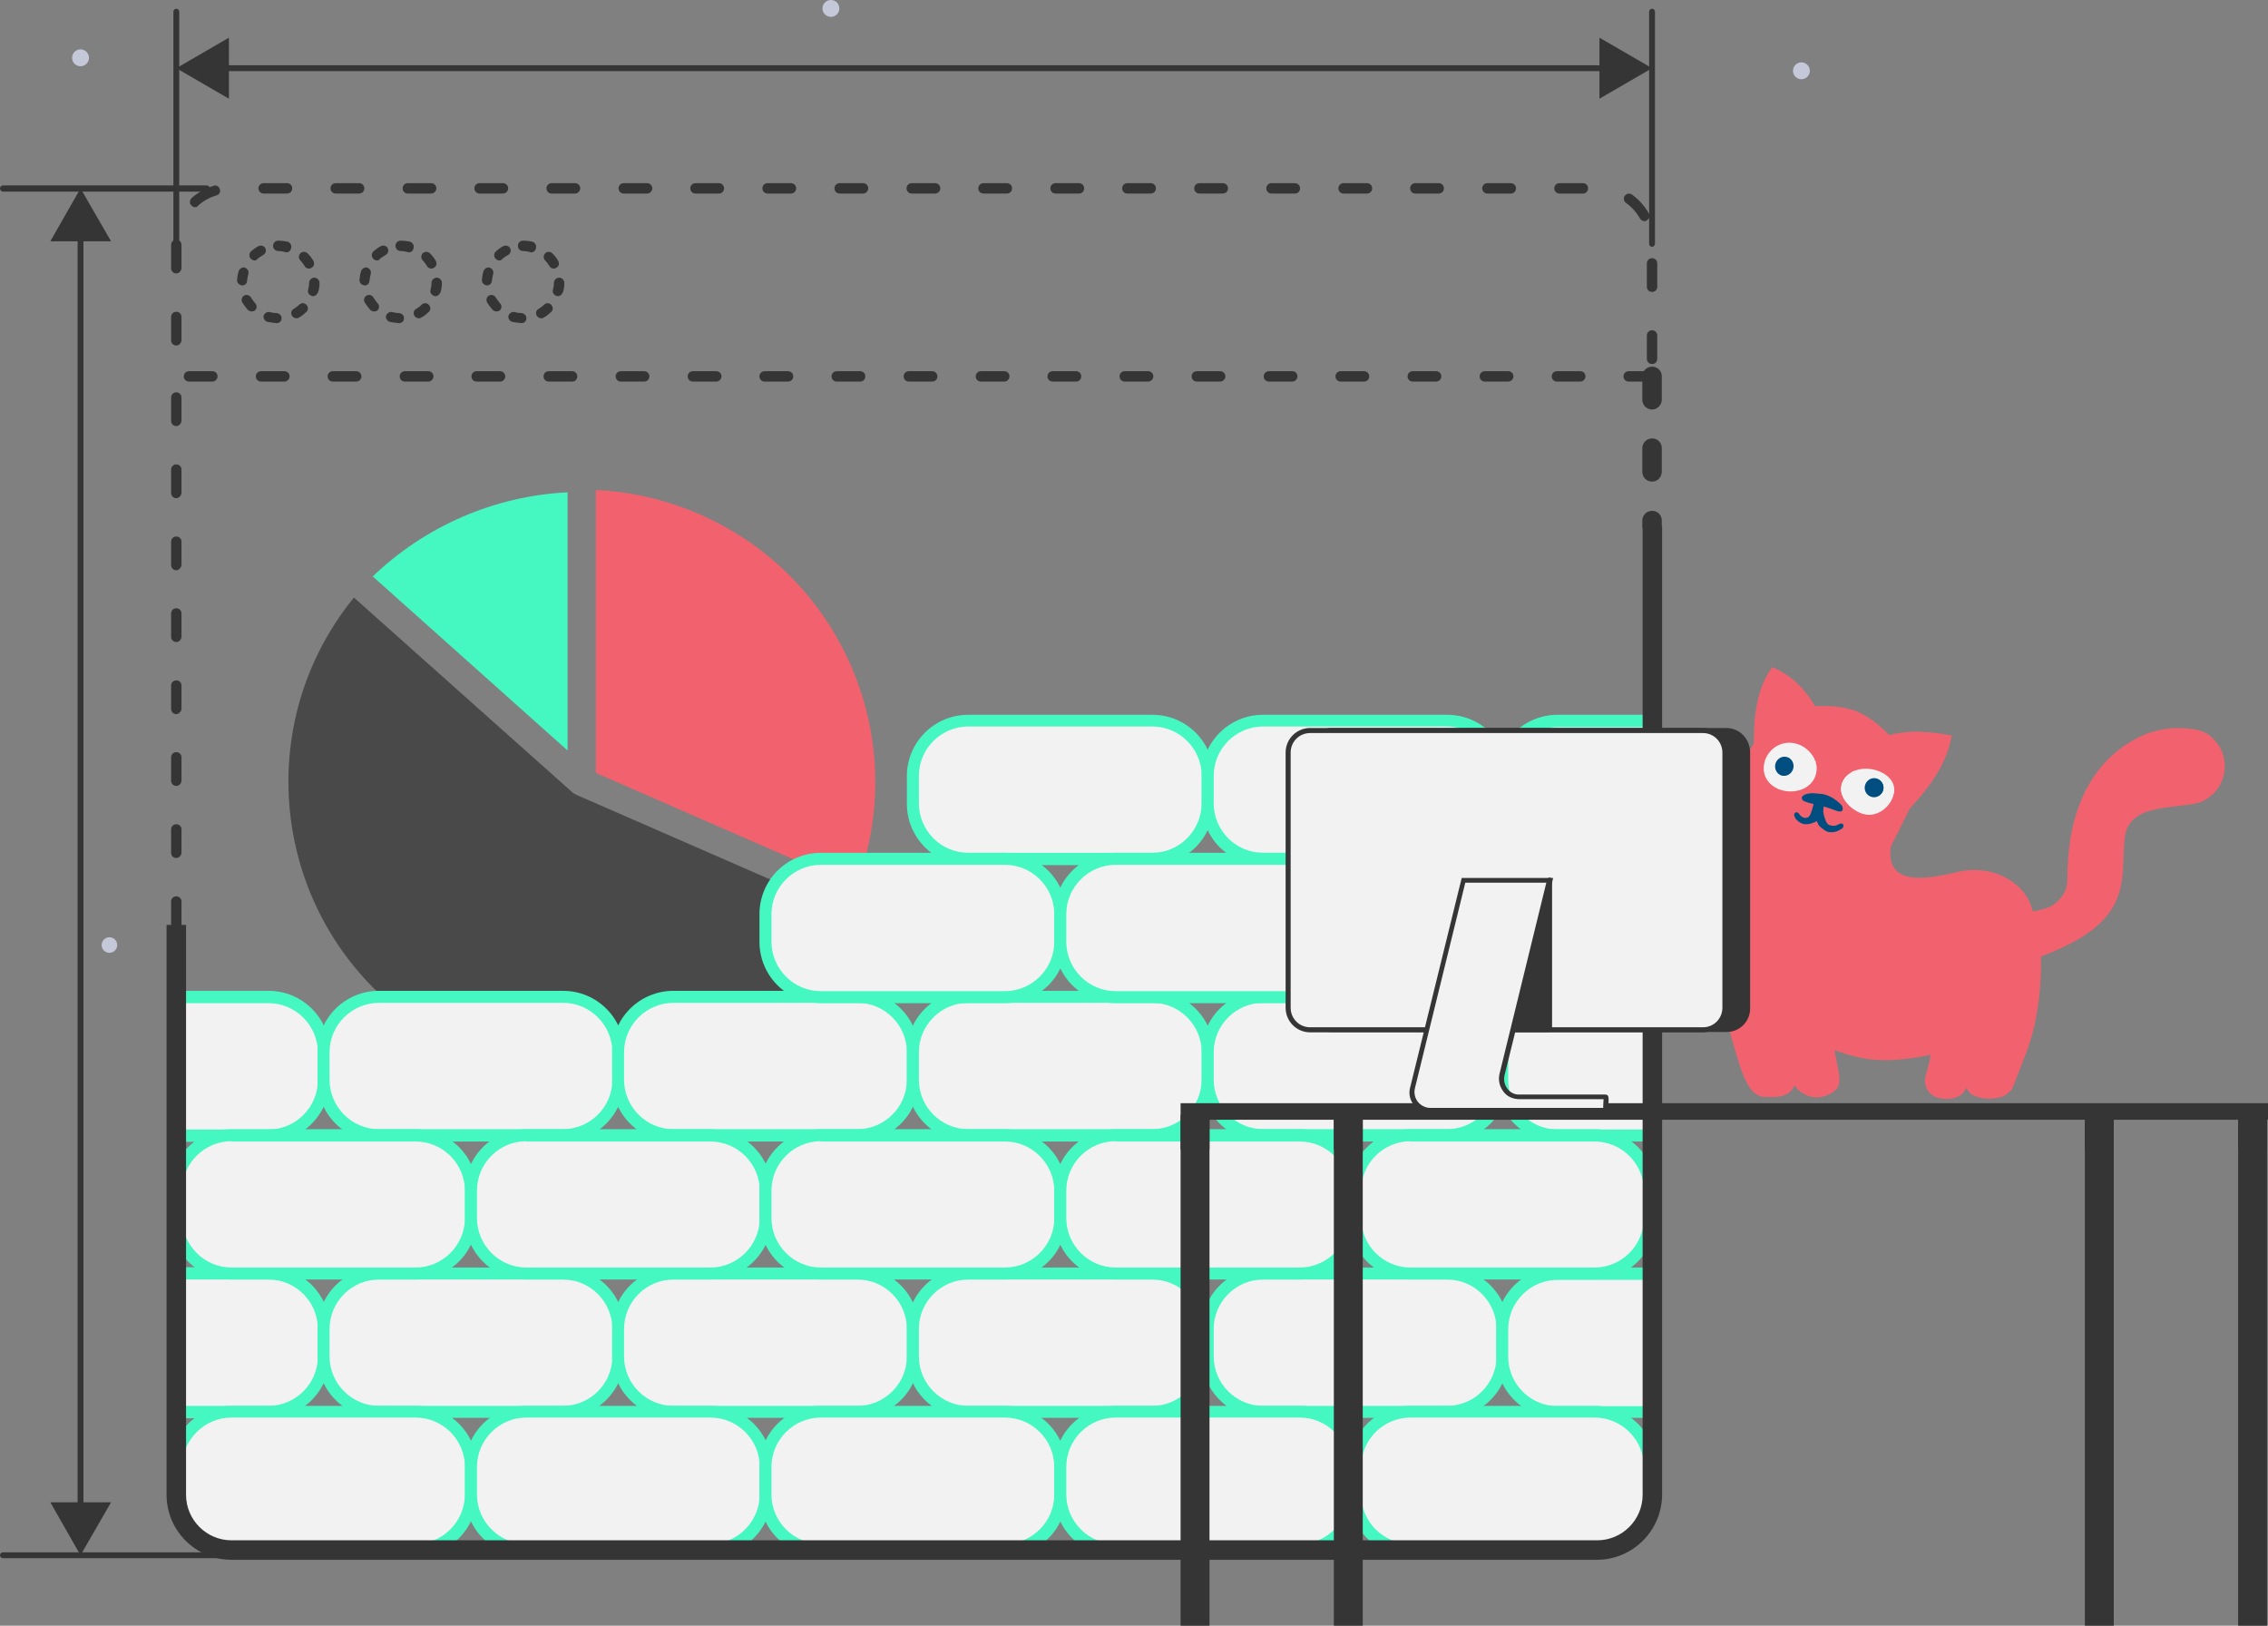 <?xml version="1.0" encoding="utf-8"?>
<!-- Generator: Adobe Illustrator 25.0.1, SVG Export Plug-In . SVG Version: 6.00 Build 0)  -->
<svg version="1.1" id="Layer_1" xmlns="http://www.w3.org/2000/svg" xmlns:xlink="http://www.w3.org/1999/xlink" x="0px" y="0px"
	 viewBox="0 0 698.5 500.6" style="enable-background:new 0 0 698.5 500.6;" xml:space="preserve">
<rect x="0" y="0" width="698.5" height="500.6" fill="#808080" stroke="none"/>
<style type="text/css">
	.st0{fill:#C4C8D8;}
	.st1{fill:#F1626E;}
	.st2{fill:#45F8C2;}
	.st3{fill:#494949;}
	.st4{fill:#353535;}
	.st5{fill:#F2F2F2;}
	.st6{fill:none;stroke:#F1626E;stroke-width:5;}
	.st7{fill:#004E7F;}
	.st8{fill:#F1626E;stroke:#F1626E;}
	.st9{fill:none;stroke:#FFFFFF;stroke-width:2;}
</style>
<g>
	<circle class="st0" cx="123.4" cy="207.4" r="2.6"/>
	<circle class="st0" cx="557.4" cy="293.9" r="2.6"/>
	<circle class="st0" cx="554.8" cy="21.8" r="2.6"/>
	<circle class="st0" cx="255.9" cy="2.6" r="2.6"/>
	<circle class="st0" cx="24.8" cy="17.8" r="2.6"/>
	<circle class="st0" cx="418" cy="357.1" r="2.4"/>
	<ellipse class="st0" cx="33.7" cy="291" rx="2.4" ry="2.4"/>
</g>
<g id="pie_chart-i3">
	<path class="st1" d="M183.5,238l80.1,35c17.8-46.5-5.5-98.5-52.2-116.3c-8.9-3.4-18.4-5.4-27.9-5.8L183.5,238L183.5,238z"/>
	<path class="st2" d="M174.8,231.1v-79.5c-22.7,1.1-44.1,10.6-60,25.9L174.8,231.1z"/>
	<path class="st3" d="M177.4,244.7l-0.3-0.2l-0.2-0.1c-0.2-0.1-0.4-0.3-0.6-0.4l0,0L109,184c-31.4,38.6-25.5,95.3,13.2,126.7
		s95.6,25.4,127.1-13.2c4.2-5.1,7.8-10.7,10.8-16.7L177.4,244.7z"/>
	<path class="st3" d="M235.3,286.7c-0.4-1.3-1.4-2.4-2.6-3l-43.7-19c-2.4-1-5.2,0-6.2,2.4c-0.4,0.9-0.5,1.8-0.3,2.8l7.6,40.5
		c0.4,2.2,2.4,3.8,4.6,3.8h0.4c16.1-1.3,30.8-10,39.6-23.5C235.5,289.5,235.7,288.1,235.3,286.7z"/>
</g>
<g>
	<g>
		<g>
			<path class="st4" d="M495.3,21.9H67.7c-0.5,0-0.9-0.4-0.9-0.9s0.4-0.9,0.9-0.9h427.5c0.5,0,0.9,0.4,0.9,0.9
				C496.2,21.5,495.8,21.9,495.3,21.9z"/>
		</g>
		<g>
			<polygon class="st4" points="70.5,30.4 54.3,21 70.5,11.6 			"/>
		</g>
		<g>
			<polygon class="st4" points="492.6,30.4 508.8,21 492.6,11.6 			"/>
		</g>
	</g>
</g>
<g>
	<path class="st4" d="M54.3,76c-0.5,0-0.9-0.4-0.9-0.9V3.6c0-0.5,0.4-0.9,0.9-0.9s0.9,0.4,0.9,0.9V75C55.2,75.5,54.8,76,54.3,76z"/>
</g>
<g>
	<path class="st4" d="M508.8,76c-0.5,0-0.9-0.4-0.9-0.9V3.6c0-0.5,0.4-0.9,0.9-0.9s0.9,0.4,0.9,0.9V75C509.7,75.5,509.3,76,508.8,76
		z"/>
</g>
<g>
	<g>
		<path class="st4" d="M63.7,59H0.9C0.4,59,0,58.5,0,58s0.4-0.9,0.9-0.9h62.8c0.5,0,0.9,0.4,0.9,0.9C64.7,58.5,64.2,59,63.7,59z"/>
	</g>
	<g>
		<path class="st4" d="M71.3,479.8H0.9c-0.5,0-0.9-0.4-0.9-0.9s0.4-0.9,0.9-0.9h70.3c0.5,0,0.9,0.4,0.9,0.9S71.8,479.8,71.3,479.8z"
			/>
	</g>
	<g>
		<g>
			<g>
				<path class="st4" d="M24.8,466.3c-0.5,0-0.9-0.4-0.9-0.9V71.5c0-0.5,0.4-0.9,0.9-0.9s0.9,0.4,0.9,0.9v393.9
					C25.8,465.9,25.3,466.3,24.8,466.3z"/>
			</g>
			<g>
				<polygon class="st4" points="34.2,462.6 24.8,478.9 15.5,462.6 				"/>
			</g>
			<g>
				<polygon class="st4" points="34.2,74.3 24.8,58 15.5,74.3 				"/>
			</g>
		</g>
	</g>
</g>
<g>
	<g>
		<g>
			<path class="st5" d="M54.3,392.1h28.4c9.4,0,17.1,7.7,17.1,17.1v8.5c0,9.4-7.7,17.1-17.1,17.1H54.3"/>
			<path class="st2" d="M82.6,436.7H54.3v-3.8h28.4c8.3,0,15.2-6.8,15.2-15.2v-8.5c0-8.3-6.8-15.2-15.2-15.2H54.3v-3.8h28.4
				c10.5,0,18.9,8.5,18.9,18.9v8.5C101.5,428.2,93.1,436.7,82.6,436.7z"/>
		</g>
	</g>
	<g>
		<g>
			<path class="st5" d="M173.4,434.7h-56.7c-9.4,0-17.1-7.7-17.1-17.1v-8.5c0-9.4,7.7-17.1,17.1-17.1h56.7c9.4,0,17.1,7.7,17.1,17.1
				v8.5C190.4,427.1,182.8,434.7,173.4,434.7z"/>
			<path class="st2" d="M173.4,436.6h-56.7c-10.5,0-18.9-8.5-18.9-18.9v-8.5c0-10.5,8.5-18.9,18.9-18.9h56.7
				c10.5,0,18.9,8.5,18.9,18.9v8.5C192.3,428.1,183.8,436.6,173.4,436.6z M116.7,394c-8.3,0-15.2,6.8-15.2,15.2v8.5
				c0,8.3,6.8,15.2,15.2,15.2h56.7c8.3,0,15.2-6.8,15.2-15.2v-8.5c0-8.3-6.8-15.2-15.2-15.2H116.7z"/>
		</g>
	</g>
	<g>
		<g>
			<path class="st5" d="M264.1,434.7h-56.7c-9.4,0-17.1-7.7-17.1-17.1v-8.5c0-9.4,7.7-17.1,17.1-17.1h56.7c9.4,0,17.1,7.7,17.1,17.1
				v8.5C281.2,427.1,273.5,434.7,264.1,434.7z"/>
			<path class="st2" d="M264.1,436.6h-56.7c-10.5,0-18.9-8.5-18.9-18.9v-8.5c0-10.5,8.5-18.9,18.9-18.9h56.7
				c10.5,0,18.9,8.5,18.9,18.9v8.5C283.1,428.1,274.6,436.6,264.1,436.6z M207.4,394c-8.3,0-15.2,6.8-15.2,15.2v8.5
				c0,8.3,6.8,15.2,15.2,15.2h56.7c8.3,0,15.2-6.8,15.2-15.2v-8.5c0-8.3-6.8-15.2-15.2-15.2H207.4z"/>
		</g>
	</g>
	<g>
		<g>
			<path class="st5" d="M354.9,434.7h-56.7c-9.4,0-17.1-7.7-17.1-17.1v-8.5c0-9.4,7.7-17.1,17.1-17.1h56.7c9.4,0,17.1,7.7,17.1,17.1
				v8.5C371.9,427.1,364.4,434.7,354.9,434.7z"/>
			<path class="st2" d="M354.9,436.6h-56.7c-10.5,0-18.9-8.5-18.9-18.9v-8.5c0-10.5,8.5-18.9,18.9-18.9h56.7
				c10.5,0,18.9,8.5,18.9,18.9v8.5C373.8,428.1,365.3,436.6,354.9,436.6z M298.2,394c-8.3,0-15.2,6.8-15.2,15.2v8.5
				c0,8.3,6.8,15.2,15.2,15.2h56.7c8.3,0,15.1-6.8,15.2-15.2v-8.5c0-8.3-6.8-15.2-15.2-15.2H298.2z"/>
		</g>
	</g>
	<g>
		<g>
			<path class="st5" d="M445.7,434.7H389c-9.4,0-17.1-7.7-17.1-17.1v-8.5c0-9.4,7.7-17.1,17.1-17.1h56.7c9.4,0,17.1,7.7,17.1,17.1
				v8.5C462.8,427.1,455.1,434.7,445.7,434.7z"/>
			<path class="st2" d="M445.7,436.6H389c-10.5,0-18.9-8.5-18.9-18.9v-8.5c0-10.5,8.5-18.9,18.9-18.9h56.7
				c10.5,0,18.9,8.5,18.9,18.9v8.5C464.6,428.1,456.2,436.6,445.7,436.6z M389,394c-8.3,0-15.2,6.8-15.2,15.2v8.5
				c0,8.3,6.8,15.2,15.2,15.2h56.7c8.3,0,15.2-6.8,15.2-15.2v-8.5c0-8.3-6.8-15.2-15.2-15.2H389z"/>
		</g>
	</g>
	<g>
		<g>
			<path class="st5" d="M508.1,434.7h-28.4c-9.4,0-17.1-7.7-17.1-17.1v-8.5c0-9.4,7.7-17.1,17.1-17.1h29"/>
			<path class="st2" d="M508.1,436.6h-28.4c-10.5,0-18.9-8.5-18.9-18.9v-8.5c0-10.5,8.5-18.9,18.9-18.9h29v3.8h-29
				c-8.3,0-15.2,6.8-15.2,15.2v8.5c0,8.3,6.8,15.2,15.2,15.2h28.4V436.6z"/>
		</g>
	</g>
</g>
<g>
	<g>
		<path class="st5" d="M128,477.3H71.3c-9.4,0-17.1-7.7-17.1-17.1v-8.5c0-9.4,7.7-17.1,17.1-17.1H128c9.4,0,17.1,7.7,17.1,17.1v8.5
			C145,469.7,137.4,477.3,128,477.3z"/>
		<path class="st2" d="M128,479.2H71.3c-10.5,0-18.9-8.5-18.9-18.9v-8.5c0-10.5,8.5-18.9,18.9-18.9H128c10.5,0,18.9,8.5,18.9,18.9
			v8.5C146.9,470.7,138.4,479.2,128,479.2z M71.3,436.5c-8.3,0-15.2,6.8-15.2,15.2v8.5c0,8.3,6.8,15.2,15.2,15.2H128
			c8.3,0,15.1-6.8,15.2-15.2v-8.5c0-8.3-6.8-15.2-15.2-15.2H71.3z"/>
	</g>
	<g>
		<path class="st5" d="M218.8,477.3h-56.7c-9.4,0-17.1-7.7-17.1-17.1v-8.5c0-9.4,7.7-17.1,17.1-17.1h56.7c9.4,0,17.1,7.7,17.1,17.1
			v8.5C235.8,469.7,228.2,477.3,218.8,477.3z"/>
		<path class="st2" d="M218.8,479.2h-56.7c-10.5,0-18.9-8.5-18.9-18.9v-8.5c0-10.5,8.5-18.9,18.9-18.9h56.7
			c10.5,0,18.9,8.5,18.9,18.9v8.5C237.7,470.7,229.1,479.2,218.8,479.2z M162.1,436.5c-8.3,0-15.2,6.8-15.2,15.2v8.5
			c0,8.3,6.8,15.2,15.2,15.2h56.7c8.3,0,15.1-6.8,15.2-15.2v-8.5c0-8.3-6.8-15.2-15.2-15.2H162.1z"/>
	</g>
	<g>
		<path class="st5" d="M309.5,477.3h-56.7c-9.4,0-17.1-7.7-17.1-17.1v-8.5c0-9.4,7.7-17.1,17.1-17.1h56.7c9.4,0,17.1,7.7,17.1,17.1
			v8.5C326.6,469.7,318.9,477.3,309.5,477.3z"/>
		<path class="st2" d="M309.5,479.2h-56.7c-10.5,0-18.9-8.5-18.9-18.9v-8.5c0-10.5,8.5-18.9,18.9-18.9h56.7
			c10.5,0,18.9,8.5,18.9,18.9v8.5C328.5,470.7,320,479.2,309.5,479.2z M252.8,436.5c-8.3,0-15.2,6.8-15.2,15.2v8.5
			c0,8.3,6.8,15.2,15.2,15.2h56.7c8.3,0,15.2-6.8,15.2-15.2v-8.5c0-8.3-6.8-15.2-15.2-15.2H252.8z"/>
	</g>
	<g>
		<path class="st5" d="M400.3,477.3h-56.7c-9.4,0-17.1-7.7-17.1-17.1v-8.5c0-9.4,7.7-17.1,17.1-17.1h56.7c9.4,0,17.1,7.7,17.1,17.1
			v8.5C417.4,469.7,409.7,477.3,400.3,477.3z"/>
		<path class="st2" d="M400.3,479.2h-56.7c-10.5,0-18.9-8.5-18.9-18.9v-8.5c0-10.5,8.5-18.9,18.9-18.9h56.7
			c10.5,0,18.9,8.5,18.9,18.9v8.5C419.2,470.7,410.8,479.2,400.3,479.2z M343.6,436.5c-8.3,0-15.2,6.8-15.2,15.2v8.5
			c0,8.3,6.8,15.2,15.2,15.2h56.7c8.3,0,15.2-6.8,15.2-15.2v-8.5c0-8.3-6.8-15.2-15.2-15.2H343.6z"/>
	</g>
	<g>
		<path class="st5" d="M491.1,477.3h-56.7c-9.4,0-17.1-7.7-17.1-17.1v-8.5c0-9.4,7.7-17.1,17.1-17.1h56.7c9.4,0,17.1,7.7,17.1,17.1
			v8.5C508.1,469.7,500.5,477.3,491.1,477.3z"/>
		<path class="st2" d="M491.1,479.2h-56.7c-10.5,0-18.9-8.5-18.9-18.9v-8.5c0-10.5,8.5-18.9,18.9-18.9h56.7
			c10.5,0,18.9,8.5,18.9,18.9v8.5C510,470.7,501.5,479.2,491.1,479.2z M434.4,436.5c-8.3,0-15.2,6.8-15.2,15.2v8.5
			c0,8.3,6.8,15.2,15.2,15.2h56.7c8.3,0,15.1-6.8,15.2-15.2v-8.5c0-8.3-6.8-15.2-15.2-15.2H434.4z"/>
	</g>
</g>
<g>
	<g>
		<path class="st5" d="M54.3,307h28.4c9.4,0,17.1,7.7,17.1,17.1v8.5c0,9.4-7.7,17.1-17.1,17.1H54.3"/>
		<path class="st2" d="M82.6,351.6H54.3v-3.8h28.4c8.3,0,15.2-6.8,15.2-15.2v-8.5c0-8.3-6.8-15.2-15.2-15.2H54.3v-3.8h28.4
			c10.5,0,18.9,8.5,18.9,18.9v8.5C101.5,343.1,93.1,351.6,82.6,351.6z"/>
	</g>
</g>
<g>
	<g>
		<path class="st5" d="M173.4,349.6h-56.7c-9.4,0-17.1-7.7-17.1-17.1V324c0-9.4,7.7-17.1,17.1-17.1h56.7c9.4,0,17.1,7.7,17.1,17.1
			v8.5C190.4,342,182.8,349.6,173.4,349.6z"/>
		<path class="st2" d="M173.4,351.5h-56.7c-10.5,0-18.9-8.5-18.9-18.9V324c0-10.5,8.5-18.9,18.9-18.9h56.7
			c10.5,0,18.9,8.5,18.9,18.9v8.5C192.3,343,183.8,351.5,173.4,351.5z M116.7,308.8c-8.3,0-15.2,6.8-15.2,15.2v8.5
			c0,8.3,6.8,15.2,15.2,15.2h56.7c8.3,0,15.2-6.8,15.2-15.2V324c0-8.3-6.8-15.2-15.2-15.2H116.7z"/>
	</g>
</g>
<path class="st5" d="M264.1,349.6h-56.7c-9.4,0-17.1-7.7-17.1-17.1V324c0-9.4,7.7-17.1,17.1-17.1h56.7c9.4,0,17.1,7.7,17.1,17.1v8.5
	C281.2,342,273.5,349.6,264.1,349.6z"/>
<path class="st2" d="M264.1,351.5h-56.7c-10.5,0-18.9-8.5-18.9-18.9V324c0-10.5,8.5-18.9,18.9-18.9h56.7c10.5,0,18.9,8.5,18.9,18.9
	v8.5C283.1,343,274.6,351.5,264.1,351.5z M207.4,308.8c-8.3,0-15.2,6.8-15.2,15.2v8.5c0,8.3,6.8,15.2,15.2,15.2h56.7
	c8.3,0,15.2-6.8,15.2-15.2V324c0-8.3-6.8-15.2-15.2-15.2H207.4z"/>
<g>
	<g>
		<path class="st5" d="M354.9,349.6h-56.7c-9.4,0-17.1-7.7-17.1-17.1V324c0-9.4,7.7-17.1,17.1-17.1h56.7c9.4,0,17.1,7.7,17.1,17.1
			v8.5C371.9,342,364.4,349.6,354.9,349.6z"/>
		<path class="st2" d="M354.9,351.5h-56.7c-10.5,0-18.9-8.5-18.9-18.9V324c0-10.5,8.5-18.9,18.9-18.9h56.7
			c10.5,0,18.9,8.5,18.9,18.9v8.5C373.8,343,365.3,351.5,354.9,351.5z M298.2,308.8c-8.3,0-15.2,6.8-15.2,15.2v8.5
			c0,8.3,6.8,15.2,15.2,15.2h56.7c8.3,0,15.1-6.8,15.2-15.2V324c0-8.3-6.8-15.2-15.2-15.2H298.2z"/>
	</g>
</g>
<g>
	<g>
		<path class="st5" d="M445.7,349.6H389c-9.4,0-17.1-7.7-17.1-17.1V324c0-9.4,7.7-17.1,17.1-17.1h56.7c9.4,0,17.1,7.7,17.1,17.1v8.5
			C462.8,342,455.1,349.6,445.7,349.6z"/>
		<path class="st2" d="M445.7,351.5H389c-10.5,0-18.9-8.5-18.9-18.9V324c0-10.5,8.5-18.9,18.9-18.9h56.7c10.5,0,18.9,8.5,18.9,18.9
			v8.5C464.6,343,456.2,351.5,445.7,351.5z M389,308.8c-8.3,0-15.2,6.8-15.2,15.2v8.5c0,8.3,6.8,15.2,15.2,15.2h56.7
			c8.3,0,15.2-6.8,15.2-15.2V324c0-8.3-6.8-15.2-15.2-15.2H389z"/>
	</g>
</g>
<g>
	<g>
		<path class="st5" d="M508.1,349.6h-28.4c-9.4,0-17.1-7.7-17.1-17.1V324c0-9.4,7.7-17.1,17.1-17.1h29"/>
		<path class="st2" d="M508.1,351.5h-28.4c-10.5,0-18.9-8.5-18.9-18.9V324c0-10.5,8.5-18.9,18.9-18.9h29v3.8h-29
			c-8.3,0-15.2,6.8-15.2,15.2v8.5c0,8.3,6.8,15.2,15.2,15.2h28.4V351.5z"/>
	</g>
</g>
<g>
	<path class="st5" d="M128,392.1H71.3c-9.4,0-17.1-7.7-17.1-17.1v-8.5c0-9.4,7.7-17.1,17.1-17.1H128c9.4,0,17.1,7.7,17.1,17.1v8.5
		C145,384.5,137.4,392.1,128,392.1z"/>
	<path class="st2" d="M128,394H71.3c-10.5,0-18.9-8.5-18.9-18.9v-8.5c0-10.5,8.5-18.9,18.9-18.9H128c10.5,0,18.9,8.5,18.9,18.9v8.5
		C146.9,385.5,138.4,394,128,394z M71.3,351.4c-8.3,0-15.2,6.8-15.2,15.2v8.5c0,8.3,6.8,15.2,15.2,15.2H128
		c8.3,0,15.1-6.8,15.2-15.1v-8.5c0-8.3-6.8-15.2-15.2-15.2H71.3V351.4z"/>
</g>
<g>
	<path class="st5" d="M218.8,392.1h-56.7c-9.4,0-17.1-7.7-17.1-17.1v-8.5c0-9.4,7.7-17.1,17.1-17.1h56.7c9.4,0,17.1,7.7,17.1,17.1
		v8.5C235.8,384.5,228.2,392.1,218.8,392.1z"/>
	<path class="st2" d="M218.8,394h-56.7c-10.5,0-18.9-8.5-18.9-18.9v-8.5c0-10.5,8.5-18.9,18.9-18.9h56.7c10.5,0,18.9,8.5,18.9,18.9
		v8.5C237.7,385.5,229.1,394,218.8,394z M162.1,351.4c-8.3,0-15.2,6.8-15.2,15.2v8.5c0,8.3,6.8,15.2,15.2,15.2h56.7
		c8.3,0,15.1-6.8,15.2-15.1v-8.5c0-8.3-6.8-15.2-15.2-15.2h-56.7V351.4z"/>
</g>
<path class="st5" d="M309.5,392.1h-56.7c-9.4,0-17.1-7.7-17.1-17.1v-8.5c0-9.4,7.7-17.1,17.1-17.1h56.7c9.4,0,17.1,7.7,17.1,17.1
	v8.5C326.6,384.5,318.9,392.1,309.5,392.1z"/>
<path class="st2" d="M309.5,394h-56.7c-10.5,0-18.9-8.5-18.9-18.9v-8.5c0-10.5,8.5-18.9,18.9-18.9h56.7c10.5,0,18.9,8.5,18.9,18.9
	v8.5C328.5,385.5,320,394,309.5,394z M252.8,351.4c-8.3,0-15.2,6.8-15.2,15.2v8.5c0,8.3,6.8,15.2,15.2,15.2h56.7
	c8.3,0,15.2-6.8,15.2-15.1v-8.5c0-8.3-6.8-15.2-15.2-15.2h-56.7V351.4z"/>
<g>
	<path class="st5" d="M400.3,392.1h-56.7c-9.4,0-17.1-7.7-17.1-17.1v-8.5c0-9.4,7.7-17.1,17.1-17.1h56.7c9.4,0,17.1,7.7,17.1,17.1
		v8.5C417.4,384.5,409.7,392.1,400.3,392.1z"/>
	<path class="st2" d="M400.3,394h-56.7c-10.5,0-18.9-8.5-18.9-18.9v-8.5c0-10.5,8.5-18.9,18.9-18.9h56.7c10.5,0,18.9,8.5,18.9,18.9
		v8.5C419.2,385.5,410.8,394,400.3,394z M343.6,351.4c-8.3,0-15.2,6.8-15.2,15.2v8.5c0,8.3,6.8,15.2,15.2,15.2h56.7
		c8.3,0,15.2-6.8,15.2-15.1v-8.5c0-8.3-6.8-15.2-15.2-15.2h-56.7V351.4z"/>
</g>
<g>
	<path class="st5" d="M491.1,392.1h-56.7c-9.4,0-17.1-7.7-17.1-17.1v-8.5c0-9.4,7.7-17.1,17.1-17.1h56.7c9.4,0,17.1,7.7,17.1,17.1
		v8.5C508.1,384.5,500.5,392.1,491.1,392.1z"/>
	<path class="st2" d="M491.1,394h-56.7c-10.5,0-18.9-8.5-18.9-18.9v-8.5c0-10.5,8.5-18.9,18.9-18.9h56.7c10.5,0,18.9,8.5,18.9,18.9
		v8.5C510,385.5,501.5,394,491.1,394z M434.4,351.4c-8.3,0-15.2,6.8-15.2,15.2v8.5c0,8.3,6.8,15.2,15.2,15.2h56.7
		c8.3,0,15.1-6.8,15.2-15.1v-8.5c0-8.3-6.8-15.2-15.2-15.2h-56.7V351.4z"/>
</g>
<g>
	<g>
		<g>
			<path class="st5" d="M354.9,264.5h-56.7c-9.4,0-17.1-7.7-17.1-17.1v-8.5c0-9.4,7.7-17.1,17.1-17.1h56.7c9.4,0,17.1,7.7,17.1,17.1
				v8.5C371.9,256.8,364.4,264.5,354.9,264.5z"/>
			<path class="st2" d="M354.9,266.4h-56.7c-10.5,0-18.9-8.5-18.9-18.9V239c0-10.5,8.5-18.9,18.9-18.9h56.7
				c10.5,0,18.9,8.5,18.9,18.9v8.5C373.8,257.9,365.3,266.4,354.9,266.4z M298.2,223.7c-8.3,0-15.2,6.8-15.2,15.2v8.5
				c0,8.3,6.8,15.2,15.2,15.2h56.7c8.3,0,15.1-6.8,15.2-15.2v-8.5c0-8.3-6.8-15.2-15.2-15.2L298.2,223.7L298.2,223.7z"/>
		</g>
	</g>
	<g>
		<g>
			<path class="st5" d="M445.7,264.5H389c-9.4,0-17.1-7.7-17.1-17.1v-8.5c0-9.4,7.7-17.1,17.1-17.1h56.7c9.4,0,17.1,7.7,17.1,17.1
				v8.5C462.8,256.8,455.1,264.5,445.7,264.5z"/>
			<path class="st2" d="M445.7,266.4H389c-10.5,0-18.9-8.5-18.9-18.9V239c0-10.5,8.5-18.9,18.9-18.9h56.7c10.5,0,18.9,8.5,18.9,18.9
				v8.5C464.6,257.9,456.2,266.4,445.7,266.4z M389,223.7c-8.3,0-15.2,6.8-15.2,15.2v8.5c0,8.3,6.8,15.2,15.2,15.2h56.7
				c8.3,0,15.2-6.8,15.2-15.2v-8.5c0-8.3-6.8-15.2-15.2-15.2L389,223.7L389,223.7z"/>
		</g>
	</g>
	<g>
		<g>
			<path class="st5" d="M508.1,264.5h-28.4c-9.4,0-17.1-7.7-17.1-17.1v-8.5c0-9.4,7.7-17.1,17.1-17.1h29"/>
			<path class="st2" d="M508.1,266.4h-28.4c-10.5,0-18.9-8.5-18.9-18.9V239c0-10.5,8.5-18.9,18.9-18.9h29v3.8h-29
				c-8.3,0-15.2,6.8-15.2,15.2v8.5c0,8.3,6.8,15.2,15.2,15.2h28.4V266.4z"/>
		</g>
	</g>
</g>
<g>
	<g>
		<path class="st5" d="M309.5,307h-56.7c-9.4,0-17.1-7.7-17.1-17.1v-8.5c0-9.4,7.7-17.1,17.1-17.1h56.7c9.4,0,17.1,7.7,17.1,17.1
			v8.5C326.6,299.4,318.9,307,309.5,307z"/>
		<path class="st2" d="M309.5,308.9h-56.7c-10.5,0-18.9-8.5-18.9-18.9v-8.5c0-10.5,8.5-18.9,18.9-18.9h56.7
			c10.5,0,18.9,8.5,18.9,18.9v8.5C328.5,300.4,320,308.9,309.5,308.9z M252.8,266.3c-8.3,0-15.2,6.8-15.2,15.2v8.5
			c0,8.3,6.8,15.2,15.2,15.2h56.7c8.3,0,15.2-6.8,15.2-15.2v-8.5c0-8.3-6.8-15.2-15.2-15.2H252.8z"/>
	</g>
	<g>
		<path class="st5" d="M400.3,307h-56.7c-9.4,0-17.1-7.7-17.1-17.1v-8.5c0-9.4,7.7-17.1,17.1-17.1h56.7c9.4,0,17.1,7.7,17.1,17.1
			v8.5C417.4,299.4,409.7,307,400.3,307z"/>
		<path class="st2" d="M400.3,308.9h-56.7c-10.5,0-18.9-8.5-18.9-18.9v-8.5c0-10.5,8.5-18.9,18.9-18.9h56.7
			c10.5,0,18.9,8.5,18.9,18.9v8.5C419.2,300.4,410.8,308.9,400.3,308.9z M343.6,266.3c-8.3,0-15.2,6.8-15.2,15.2v8.5
			c0,8.3,6.8,15.2,15.2,15.2h56.7c8.3,0,15.2-6.8,15.2-15.2v-8.5c0-8.3-6.8-15.2-15.2-15.2H343.6z"/>
	</g>
	<g>
		<path class="st5" d="M491.1,307h-56.7c-9.4,0-17.1-7.7-17.1-17.1v-8.5c0-9.4,7.7-17.1,17.1-17.1h56.7c9.4,0,17.1,7.7,17.1,17.1
			v8.5C508.1,299.4,500.5,307,491.1,307z"/>
		<path class="st2" d="M491.1,308.9h-56.7c-10.5,0-18.9-8.5-18.9-18.9v-8.5c0-10.5,8.5-18.9,18.9-18.9h56.7
			c10.5,0,18.9,8.5,18.9,18.9v8.5C510,300.4,501.5,308.9,491.1,308.9z M434.4,266.3c-8.3,0-15.2,6.8-15.2,15.2v8.5
			c0,8.3,6.8,15.2,15.2,15.2h56.7c8.3,0,15.1-6.8,15.2-15.2v-8.5c0-8.3-6.8-15.2-15.2-15.2H434.4z"/>
	</g>
</g>
<g transform="translate(-0.0 -0.0)">
	<g id="Layer_2-i4">
		<g id="Layer_1-2-i4">
			<rect x="410.8" y="344.8" class="st4" width="8.9" height="155.9"/>
			<rect x="363.6" y="344.8" class="st4" width="8.9" height="155.9"/>
			<rect x="363.6" y="343.3" class="st4" width="8.9" height="10.7"/>
			<rect x="410.8" y="343.3" class="st4" width="8.9" height="10.7"/>
			<rect x="363.6" y="339.7" class="st4" width="334.9" height="5.1"/>
			<rect x="689.3" y="344.8" class="st4" width="8.9" height="155.9"/>
			<rect x="642.1" y="344.8" class="st4" width="8.9" height="155.9"/>
			<rect x="642.1" y="343.3" class="st4" width="8.9" height="10.7"/>
			<rect x="689.3" y="343.3" class="st4" width="8.9" height="10.7"/>
		</g>
	</g>
</g>
<g>
	<g id="flamenco-119" transform="translate(2.5 2.5)">
		<g id="Group_17_">
			<path id="New-shape-3" class="st6" d="M540.5,303.4l2.1-0.1l4.7,4.4c0,0,1.7,10.7,3.9,20c0.8,3.3,2.6,4.4,4.1,4.9
				c2.6,1,5.3-0.7,5.9-1.4c1-1.1-0.8-6.7-1.2-10.6s-0.1-3.7-0.1-3.7s7.3,4,16.1,4.5s19.1-2.4,19.1-2.4s-0.4,4.7-2.1,10.3
				c-0.6,1.9,0.6,3.3,1.6,3.7c1.2,0.5,3.9,0.6,5.3-0.3c2.2-1.5,6.2-19.1,6.2-19.1l5.3-5.2c0,0-0.8,2.9-1.7,8.5
				c-0.6,3.9-1.8,6.8-2.8,9.6c-0.4,1.3-1.6,4.1-1.3,5.3c0.3,1,3,1.4,3,1.4l2.1,0.1c0.9-0.1,2.8-0.2,3.7-1.2
				c1.1-1.2-0.5,2.2,4.9-11.6c5.3-13.8,4.2-30.3,4.2-30.3s2.4-0.5,8.5-3.4c20.6-9.7,15.8-20.5,17.5-32.3c0.7-4.8,4.1-8.4,9.9-9.9
				c5.8-1.5,13.3-1.5,15.5-2.7c6.2-3.1,6.7-10.8,2.8-14.8c-1.3-1.4-2.4-2.8-9-2.9c-4.1-0.1-8,1.1-9.3,1.6
				c-24.3,10.2-22.5,39.7-22.7,43.1s-1.6,6.6-5.7,9.5c-2.1,1.5-9.3,2.7-9.3,2.7s-0.6-5.2-3.9-8.4c-3.3-3.2-7.4-4.7-11.9-4.8
				c-4.6,0-3.3,0.5-11.7,1.9c-20.8,3.5-16.7-12.6-16.7-12.6l1.9-3.7l4.2-8.5c0,0,5.1-5.3,8.1-10.2s3.9-8.8,3.9-8.8s-3.4-0.6-7.7-0.7
				c-4.3-0.1-9.5,1.3-9.5,1.3s-4.4-5.5-10.2-7.8c-5.8-2.2-13-1.2-13-1.2s-2.3-4.2-5.1-7.1c-2.8-2.9-5.9-4.4-5.9-4.4
				s-2.1,3.2-3.1,8.5s-0.9,7.5-1,12.7"/>
			<path id="New-shape-2" class="st6" d="M545.1,220.7c0,0-13.1,13.7-16.6,36.5c-1.5,9.5-0.9,22.2,0.2,35.6
				c1.1,13.4,5.6,27.5,6.7,31.1c1.2,3.7,3,9,5.8,8.9c2.8,0,6.1,0.3,6.7-2.3c0.6-2.7-2-8.9-3.6-14.7l-2.9-16.4l-1.9-69.2"/>
			<g id="Group" transform="translate(0.849 73.247)">
				<path id="Shape" class="st1" d="M579.7,248.3c-1.4,0.1-2.6,0.2-3.9,0.1c-1.4-0.1-2.9-0.3-4.2-0.3c-0.5,0-1-0.2-1.5-0.3
					c-0.4-0.1-0.4-0.3-0.8-0.3c-0.4-0.1-0.4,0.2-0.9,0.1c-0.5-0.1-1.1-0.6-1.7-0.8c-1-0.4-1.9-0.3-2.9-0.8c-2.1-1.1-3.9-1.5-6-2.6
					c-0.5-0.2-0.8-0.6-1.3-0.8c-0.6-0.2-1.3-0.6-1.8-1c-0.7-0.5-1.3-0.9-1.9-1.4c-0.5-0.3-0.8-0.8-1.3-1c-1.2-0.6-1.8-1.9-3-2.6
					c-0.2-0.1-0.7-0.2-0.9-0.3s0-0.6-0.1-0.8c-0.2-0.1-0.6-0.2-0.9-0.4c-0.3-0.2-0.9-0.8-1.1-1c-0.3-0.3-0.6-0.9-0.9-1.2
					c-0.3-0.3-0.8-0.6-1.1-1c-0.2-0.2-0.4-0.8-0.6-1.1c-0.1-0.1-0.4-0.2-0.5-0.3c-0.5-0.6-0.8-1-1.4-1.5c-0.4-0.3-0.9-1-1.1-1.4
					c-0.2-0.4-0.7-0.7-1-1.1c-0.1-0.2-0.1-0.5-0.3-0.8c-0.1,0-0.1-0.1-0.2-0.1c-0.3,0-0.5-0.2-0.3-0.5c-0.4-0.6-0.7-1.7-1.3-2.3
					c-0.1-0.1-0.5-0.2-0.6-0.3c-0.3-0.5-0.2-0.8-0.4-1.2c-0.1-0.2-0.5-0.1-0.6-0.3c-0.2-0.3-0.1-0.9-0.3-1.2
					c-0.3-0.7-1.1-1.2-1.4-1.9c-0.1-0.2,0-0.4-0.1-0.6c-0.1-0.4-0.3-0.6-0.5-0.9c-1.1-2.5-2.1-4.7-3.2-7.3c-0.4-1.1-0.6-2.4-1-3.5
					c-0.6-1.9-0.9-3.9-1.2-5.8c-0.1-0.8,0-1.6-0.2-2.4c-0.1-0.6-0.3-0.5-0.3-1.2c0-0.3,0.1-0.7,0.1-0.9c-0.1-0.5-0.2-0.9-0.3-1.5
					s0.1-1.2,0.1-1.8c0-1.2,0-2.4,0.1-3.6c0.1-1,0.3-1.9,0.3-2.9c0-0.2-0.3-0.4-0.3-0.6c0-0.7,0.4-1.1,0.6-1.7
					c0.1-0.3,0.2-1,0.2-1.2c0,0.2-0.1-1.2-0.2-1c0,0.1,0.2-0.8,0.2-0.5c0,0.1,0.1-0.9,0.1-0.9c0.1-0.2,0.3-0.3,0.4-0.5
					c0.1-0.6-0.1-0.8-0.1-1.2c0.1-1,0.4-2.1,0.7-3c0.2-0.6,0.5-1.3,0.7-1.9c0.2-0.5,0.3-1,0.4-1.4c0-0.1,0.3-0.6,0.3-0.7
					c0.1-0.2,0.1-0.5,0.2-0.7c0.2-0.5,0.6-0.9,0.8-1.5c0.3-1.1,0.6-2,1-3.1c0.6-1.3,1.2-2.8,2-3.9c0.5-0.6,0.5-1.2,0.9-1.9
					c0.1-0.2,0.5-0.3,0.6-0.5c0.2-0.3,0.1-0.6,0.3-1c0.6-1.2,1.6-2,2.1-3.2c0.2-0.4,0.6-1.3,1-1.6c0.3-0.2,0.9-0.4,1.3-0.6
					c0.3-0.1,0.8-0.3,1.2-0.3c0.4-0.1,0.9,0.1,1.2,0.1c0.3-0.1,0.8-0.3,1.1-0.4c0.5-0.1,0.8-0.1,1.2-0.1c0.6-0.1,1.1-0.6,1.7-0.8
					c0.8-0.2,1.6-0.2,2.2-0.3c0.3-0.1,0.4-0.3,0.7-0.3c0.3-0.1,0.5,0.1,0.8,0.1c0.5-0.1,0.4-0.3,1-0.4c0.3-0.1,0.6,0.1,0.9,0
					c1.6-0.2,3.3-0.5,5.1-0.7c0.8-0.1,1.4-0.1,2.1,0.1c0.5,0.1,1.9,0.4,2.2,0.9c0.2,0.3,0.1,0.9,0.1,1.4c0.1,0.9,0.1,1.4,0,2.2
					c-0.1,0.7,0.2,1.4,0.1,2.2c-0.1,0.4-0.2,0.4-0.2,0.9c0,0.4,0.1,0.8,0.1,1.2c0,0.3-0.3,1.2-0.3,1.5c0.1,0.6,0.7,1.5,1,1.9
					c0.3,0.5,0.8,1.1,1.2,1.7c0.1,0.2,0,0.5,0.1,0.6c0.3,0.5,0.9,0.8,1.3,1.3c0.4,0.5,0.5,1,1,1.5c0.4,0.3,0.9,0.5,1.2,0.9
					c0.4,0.6,0.5,1.2,1.2,1.8c0.3,0.2,0.6,0.3,0.8,0.5c0.3,0.3,0.4,0.5,0.7,0.8c0.9,1,1.9,2.2,3.1,3c0.6,0.5,1.2,0.9,1.7,1.5
					c0.1,0.1,0.4,0.4,0.5,0.5c0.2,0.1,0.6,0.3,0.8,0.4c0.2,0.2,0.3,0.5,0.5,0.8c0.1,0.1,0.4,0.2,0.5,0.3c0.3,0.2,0.3,0.6,0.5,0.8
					c0.1,0.1,0.5,0.1,0.6,0.2c1.1,1.1,0.2,1.9-0.3,3c-0.2,0.5-0.9,1-1,1.5c-0.1,0.2,0.1,0.7,0,1s-0.3,0.5-0.4,0.8
					c-0.4,1.2-0.5,2.8-0.2,4.2c0,0.2,0.3,0.3,0.3,0.5c-0.1,0.1-0.1,0.2-0.1,0.3c-0.2,0.3-0.2,0.4,0.1,0.6c0.1,0.4,0.4,1.3,0.7,1.7
					c0.5,0.6,0.7,1.2,1.2,1.7s1.5,0.9,2.1,1.3c1.1,0.7,2.3,1.2,3.6,1.5c0.5,0.1,0.9,0.3,1.5,0.4c0.2,0.1,0.5-0.2,0.6-0.2
					c0.4,0.1,0.7,0.5,1.2,0.5c0.7,0.1,1.4-0.3,2.1-0.2c0.8,0.1,0.8,0,1.5-0.2c0.3-0.1,0.7-0.1,0.9-0.1c-0.1,0,0.6-0.3,0.6-0.3
					c0.6-0.3,1.4-0.3,2.1-0.5c0.3-0.1,0.5-0.4,0.8-0.5c0.2-0.1,0.8-0.1,0.9-0.2c0.6-0.1,1.5-0.4,2-0.5c0.6-0.1,1.4-0.1,2.1-0.2
					c0.2,0,1.1-0.5,1.2-0.5c0.3,0,0.6,0.3,0.9,0.3c1.4,0.2,2.7-0.3,4,0.1c0.3,0.1,0.4,0.3,0.7,0.4c0.1,0,0.6,0,0.8,0s0.6,0,0.8,0.1
					c0.2-0.1,0.3,0,0.4,0.2c0.1,0.3,0.3,0.3,0.6,0.2c0.1,0.1,0.5,0.1,0.6,0.1c0.3,0.1,0.5,0.4,0.8,0.5c0.2,0.1,0.5-0.1,0.6,0
					c0.2,0.1,0.7,0.6,1,0.8c0.6,0.4,1.3,0.5,2,0.8s0.9,0.8,1.5,1.3c1,1,2,1.7,2.9,2.7c0.5,0.6,0.6,1,0.9,1.7
					c0.3,0.6,0.6,1.1,0.9,1.7c0.5,0.8,0.3,1.4,0.6,2.3c0.2,0.5,0.6,1,0.8,1.6c0.1,0.3-0.1,0.6,0,0.9c0.1,0.3,0.3,0.5,0.3,0.8
					c0.1,0.7-0.3,1.6-0.2,2.4c0.1,0.4,0.3,0.7,0.4,1c0.1,0.3-0.1,0.4-0.2,0.7c0,0.7-0.1,1.4-0.1,2.1c-0.1,0.9-0.1,1.5-0.6,2.3
					c-0.2,0.3-0.4,0.6-0.5,1.1c-0.1,0.2-0.2,0.4,0,0.6c0.2,0.3,0.1,0.5-0.2,0.6c0.1-0.3-0.3,0.6-0.2,0.6c-0.2,0.4-0.2,1-0.4,1.5
					s-0.6,0.9-0.8,1.2c-0.3,0.4-0.3,0.9-0.6,1.4c-0.3,0.6-1,1-1.4,1.6c-0.6,1-1,2.1-2,3c-1.1,1-1.8,1.9-2.8,2.9
					c-0.1,0.1-0.5,0.3-0.6,0.4c-0.1,0.1-0.4,0.4-0.5,0.5c-0.3,0.3-0.7,0.6-1,0.9c-0.1,0.1-0.1,0.5-0.3,0.6c-0.1,0-0.2,0-0.4,0
					c-0.3-0.1-0.5,0-0.5,0.3c0.1-0.1-0.3,0.4-0.4,0.5c-0.6,0.5-1.4,0.9-1.9,1.4c-0.4,0.4-0.7,0.6-1.2,0.9c-0.4,0.3-0.7,0.3-1,0.6
					c-0.2,0.1-0.2,0.4-0.4,0.5c-0.6,0.3-0.9,0.2-1.4,0.6c-0.8,0.6-1.6,0.6-2.4,1.1c-0.5,0.3-0.9,0.8-1.4,1.1
					c-0.7,0.4-1.5,0.5-2.3,0.8c-1.2,0.4-2.2,1.3-3.6,1.5c-1.3,0.2-2.5,0.8-3.7,1.3c-0.6,0.3-1.1,0.3-1.7,0.4
					c-0.7,0.1-1.2,0.2-1.9,0.4c-1,0.3-2,0.2-3.1,0.3c-0.7,0.1-1.5,0.3-2.2,0.4c-0.1,0-0.7,0.1-0.8,0.1c-0.1,0.1-0.2,0.1-0.3,0.2
					C580.1,248.5,579.9,248.4,579.7,248.3L579.7,248.3z"/>
			</g>
			<g id="Group_1_" transform="translate(315.658 78.139)">
				<path id="Shape_1_" class="st1" d="M301.1,202.2c0.8,0.1,1.8,0.5,2.6,0.4c0.3,0,0.6-0.2,0.9-0.2c0.4,0,0.8,0.3,1.2,0.3
					c0.5,0,0.9-0.3,1.3-0.3c0.6,0,1,0.2,1.6,0c0.4-0.1,0.6-0.3,1-0.3c0.6-0.1,1.1-0.3,1.7-0.5c0.5-0.2,0.9-0.1,1.3-0.2
					c0.5-0.1,0.6-0.3,1-0.5s0.8-0.2,1.2-0.4c0.4-0.3,0.6-0.5,1.1-0.8c0.7-0.5,1.2-0.9,1.9-1.7c0.8-0.9,1.1-1.6,1.7-2.6
					c0.2-0.3,0.3-0.4,0.5-0.8c0.1-0.3,0.2-0.9,0.3-1.3c0.2-0.7,0.3-1.6,0.4-2.2c0-0.1,0-0.4,0-0.5c0-0.2,0.3-0.3,0.3-0.6
					c0.1-0.5-0.3-1.1-0.2-1.7c0.2-1.2,0.4-2.3,0.4-3.6c0-0.5-0.1-0.8-0.1-1.3c0.1-0.5,0-0.9,0-1.3c0-0.9,0.3-1.9,0.5-2.9
					c0.1-0.8,0-1.6,0.3-2.4c0.1-0.3,0.2-0.7,0.3-1c0.1-0.1-0.2-0.3-0.1-0.5c0.1-0.3,0.4-0.5,0.5-0.8c0.2-0.7,0.3-1.4,0.4-2
					c0.2-1,0.6-1.8,0.9-2.7c0.1-0.4,0.1-0.6,0.3-1c0.2-0.4,0.4-0.8,0.6-1.2c0.3-1,0.7-2,1.2-2.9c0.2-0.3,0.6-0.7,0.7-1
					c0.1-0.2-0.2-0.5-0.1-0.7c0.1-0.1,0.3-0.2,0.4-0.3c0.4-1.1,1.2-1.7,1.7-2.6c0.4-0.6,0.6-1.5,1.1-2.1c0.1-0.1,0.4-0.1,0.5-0.2
					l0.2-0.4c0.3-0.3,0.7-0.7,1-1.1c0.5-0.6,1.2-1.2,1.6-1.7c0.3-0.4,0.3-0.9,0.9-1.3c0.5-0.4,1-0.6,1.5-1c0.3-0.2,1-0.4,1.2-0.6
					c0.2-0.2,0.2-0.6,0.4-0.8c0.3-0.3,1-0.2,1.5-0.5s0.9-0.8,1.5-1c1.8-0.7,3.2-1.5,5.2-2.1c1-0.3,1.9-0.3,3-0.5
					c0.4-0.1,0.6-0.3,1-0.3c0.5-0.1,1,0.1,1.5,0c0.9-0.2,1.4-0.3,2.2-0.2c0.5,0,1.2-0.2,1.7-0.1c0.4,0.1,0.4,0.2,0.9,0.3
					c0.2,0.1,0.8,0,1,0.1s0.5,0.2,0.7,0.3c0.2,0,0.5-0.3,0.7-0.2c0.9,0.2,1.9,1,2.6,1.5s1.2,0.9,1.8,1.6c0.1,0.1,0.3,0.1,0.4,0.3
					s0,0.4,0.1,0.6c0.2,0.5,0.6,1,0.8,1.5c0.9,1.9,0.9,4.7,0.3,6.7c-0.2,0.8-0.8,1.7-1.2,2.6c-0.4,0.8-0.9,1.1-1.6,1.6
					c-0.2,0.1-0.1,0.4-0.3,0.6c-0.1,0.1-0.3,0.1-0.5,0.1c-0.5,0.3-1.2,0.6-1.8,0.8c-0.4,0.1-0.6,0.1-1,0.2c-0.2,0.1-0.6,0.1-0.9,0.2
					c0.1-0.1-0.8,0.5-0.6,0.4c-0.3,0.1-0.5-0.1-0.8-0.1c-0.6,0-0.9,0.3-1.5,0.4c-0.9,0.2-1.8,0.1-2.7,0.1c-0.6,0.1-0.9,0.2-1.5,0.3
					c-0.5,0.1-1.1-0.1-1.5-0.1c-0.2,0.1-0.6,0.4-0.8,0.5c-0.3,0.1-0.9,0.2-1.2,0.2c-0.4,0-0.7-0.2-1.1-0.1c-0.4,0.1-0.8,0.4-1.2,0.5
					c-1.1,0.3-1.9,0.5-2.9,1.1c-0.8,0.5-1.6,0.7-2.3,1.2c-0.3,0.2-0.6,0.4-0.9,0.6c-0.1,0.1-0.2,0.3-0.3,0.4
					c0.1-0.1-0.6,0.5-0.6,0.5c-0.4,0.5-0.8,1.1-1.2,1.7c-0.1,0.2-0.3,0.5-0.4,0.8c-0.3,0.4-0.3,0.7-0.5,1.1
					c-0.8,1.6-0.9,3.8-1.1,5.6c-0.1,0.7,0.2,1.5,0.1,2.2c-0.1,0.4-0.3,0.7-0.3,1c-0.1,0.7,0.2,1.5,0.1,2.1l0.1,0.5
					c0,0.1-0.3,0.2-0.3,0.3c0,0.3,0.2,0.7,0.2,1c0,0.4,0,1.1-0.1,1.5c-0.1,0.3-0.1,0.9-0.2,1.2c-0.1,0.8-0.5,1.5-0.7,2.3
					c-0.2,0.9-0.5,1.7-0.8,2.7c-0.4,1.6-1.2,2.7-2,3.9c-0.1,0.1,0.1,0.4,0,0.5c-0.1,0.2-0.5,0.1-0.7,0.3c-0.3,0.3-0.6,0.8-0.9,1.2
					c-0.4,0.4-0.4,1-0.7,1.3c-0.3,0.4-0.8,0.6-1.1,0.8c-0.1,0.1-0.1,0.4-0.3,0.6c-0.1,0.1-0.4,0-0.5,0.1c-0.5,0.3-0.8,0.8-1.2,1.1
					c-0.8,0.8-1.5,1-2.3,1.6c-0.7,0.4-1.4,0.9-2.1,1.3c-0.4,0.2-0.8,0.5-1.1,0.7c-0.2,0.1-0.4,0-0.6,0.1s-0.2,0.4-0.4,0.5
					c-0.8,0.4-1.7,0.5-2.5,1c-0.9,0.5-1.7,0.4-2.6,0.7c-0.3,0.1-0.6,0.4-0.9,0.5c-0.6,0.2-1.2,0.4-1.9,0.6c-1.3,0.3-2.5,0.5-3.8,0.7
					c-1,0.2-2,0.2-3,0.4c-0.6,0.1-1.1,0-1.7,0.1c-0.2,0-0.4-0.1-0.6-0.1s-0.3,0.3-0.6,0.3c-0.7,0-1.5-0.2-2.1-0.2
					c-1,0-1.9-0.2-2.8-0.2c-0.9-0.1-1.9-0.4-3-0.6c-0.6-0.1-1,0.1-1.5,0.1c-0.7-0.1-1.1-0.6-1.7-0.8c-0.9-0.3-1.9-0.3-2.5-0.4
					c-0.1,0-0.4-0.4-0.5-0.4c-0.1-0.1-0.3,0.1-0.5,0c-0.3-0.2-0.6-0.3-0.9-0.4c0.3-0.1,0.5-0.5,0.8-0.7c0.5-0.3,1.1-0.5,1.7-0.7
					c0.7-0.3,1.5-0.5,2.3-0.8c0.1-0.1,0.7-0.4,0.8-0.5c0.1-0.1,0.6-0.5,0.7-0.6s0.8-0.2,0.9-0.2c0.3-0.1,0.8-0.3,1.1-0.4
					c1.2-0.4,2.1-1.2,3.2-1.6C297.9,203.7,299.6,202.9,301.1,202.2L301.1,202.2z"/>
			</g>
			<g id="Group_2_" transform="translate(35.613 45.901)">
				<path id="Shape_2_" class="st1" d="M547.8,194.9c0,0.7-0.1,1.1-0.2,1.8c-0.1,0.6,0,1.1,0,1.7c0,0.3-0.1,1-0.2,1.3
					c-0.1,0.3-0.3,0.5-0.4,0.8c-0.2,0.5,0,1-0.2,1.5c-0.1,0.3-0.3,0.8-0.4,1.1c-0.2,0.4-0.4,0.6-0.6,1c-0.1,0.2,0.1,0.5,0.1,0.7
					c-0.1,0.2-0.4,0.2-0.6,0.4c-0.2,0.4-0.3,0.7-0.4,1.1c-0.3,0.7-0.6,0.9-1,1.5c-0.9,1-1.4,2.2-2.4,3c-0.5,0.4-0.4,0.9-0.8,1.3
					c-0.5,0.6-1.1,0.6-1.7,1.1c-0.2,0.2-0.3,0.6-0.6,0.9c-0.1,0.1-0.9,0.6-1,0.6c-0.3,0.1-0.6,0-0.9,0.2c-0.3,0.2-0.4,0.5-0.6,0.7
					c-0.6,0.6-1.3,0.4-2,0.7c-0.6,0.3-1.2,0.9-1.8,1.2c-1,0.4-2.5,0.6-3.5,0.8c-1.2,0.2-2.3,0.3-3.6,0.4c-0.8,0.1-1.6,0.3-2.4,0.2
					c-0.8-0.1-1.5-0.4-2.2-0.5c-0.6-0.1-1,0.2-1.7-0.1c-0.2-0.1-0.4-0.4-0.7-0.4c-0.3-0.1-0.8,0-1.1,0c-1-0.1-1.9-0.8-2.7-1.3
					c-0.7-0.4-1.3-0.3-2-0.6c-0.2-0.1-0.3-0.3-0.4-0.4c-0.4-0.2-0.8-0.3-1.1-0.5c-0.7-0.4-1-1.1-1.8-1.6c-0.5-0.3-0.9-0.7-1.4-1.1
					c-0.9-0.9-1.7-1.7-2.6-2.7c-1.6-1.8-2.6-3.8-3.4-6.1c-0.3-0.7-0.6-1.1-0.8-1.9c-0.1-0.9-0.3-1.8-0.5-2.6
					c-0.3-1.4-0.6-2.8-0.4-4.4c0.1-1,0-1.8,0.2-2.8c0.1-0.6,0-1.1,0.1-1.7c0.1-0.3,0.3-0.6,0.4-0.8c0.2-0.6-0.1-1.1,0.1-1.5
					c0.1-0.5,0.6-1,0.8-1.6c0.2-0.8,0.3-1,0.7-1.6c0.6-0.9,1.1-1.9,1.6-2.8c0.6-1,1.2-1.8,1.9-2.6c0.5-0.5,0.8-0.8,1.3-1.2
					c0.1-0.1,0.1-0.5,0.3-0.6c0.4-0.3,0.9-0.3,1.2-0.6c0.4-0.3,0.8-0.8,1.2-1.1c0.5-0.3,0.8-0.4,1.3-0.8c0.1-0.1,0.5-0.4,0.5-0.4
					c-0.2,0.1,0.6-0.3,0.5-0.3c0.1,0,0.2,0,0.3,0c0.1-0.2,0.3-0.3,0.4-0.5c0.5-0.3,0.9-0.4,1.4-0.6c2.7-0.8,5.1-2,7.7-2
					c0.4,0,0.7,0.2,1,0.2s0.5-0.3,0.8-0.3c0.7-0.1,0.5,0.1,0.9,0.1c0.2,0,0.6-0.1,0.8,0c1,0.1,2,0.4,3.2,0.6
					c1.3,0.2,2.5,0.6,3.7,1.1c1,0.4,2.3,0.9,3.4,1.5c0.6,0.4,1.3,0.9,2,1.3c0.2,0.1,0.2,0.4,0.3,0.5c0.2,0.1,0.6,0.2,0.9,0.3
					c0.6,0.4,1.2,1.2,1.7,1.7c0.3,0.5,0.8,0.9,1.2,1.3c1,1.1,1.5,1.9,2.2,3.2c0.8,1.4,1.7,2.4,2.1,3.9c0.2,0.7,0.3,1.7,0.5,2.3
					c0,0.1,0.3,0.5,0.3,0.5c0.1,0.1,0.2,0.1,0.3,0.2c-0.1,0.2-0.1,0.4-0.2,0.6C547.3,191.9,547.8,193.4,547.8,194.9L547.8,194.9z"/>
			</g>
			<g id="Group_3_" transform="translate(52.794 0.373)">
				<path id="Shape_3_" class="st1" d="M488.7,235.3c-0.3-1.1-0.8-2.2-0.8-3.3c0-0.5-0.3-0.9-0.4-1.5c-0.2-0.8-0.2-1.3-0.3-2
					c0.1-0.1,0.1-0.2,0.2-0.3c-0.1-0.2-0.3-0.4-0.4-0.6c0-0.3-0.1-0.9-0.1-1.2c0-0.5,0.3-0.6,0.3-1.2c0-0.2-0.4-0.4-0.4-0.6
					c0-0.2,0.2-0.9,0.2-1.2c0-0.4,0-0.8,0-1.2c-0.1-0.6-0.2-0.5-0.1-1.2c0.1-0.4,0.3-0.7,0.3-1.2c0.1-0.8-0.1-1.6,0.1-2.4
					c0.1-0.6,0.3-1.1,0.4-1.8c0.1-0.3-0.1-0.5-0.1-0.8c0.1-0.3,0.3-0.4,0.4-0.7s-0.1-0.5,0-0.8c0.1-0.4,0.4-0.8,0.5-1.3
					c0.3-1.3,0.7-2.8,1.2-4.1c0.7-1.6,1-3.1,2.6-1.8c1,0.8,2.1,1,3,2c0.4,0.5,0.7,0.9,1.3,1.3c0.7,0.4,0.8,0.7,1.2,1.3
					c0.6,1,1.7,1.4,2.4,2.3c0.3,0.4,0.2,0.6,0.6,1c0.1,0.2,0.5,0.4,0.6,0.6c0.4,0.5,0.8,1.1,1.2,1.7c0.6,0.9,0.9,1.8,1.6,2.8
					c0.3,0.5,0.6,1.3,0.6,1.9c0,0.5,0.3,0.1,0.1,0.6c-0.1,0.2-0.6,0.3-0.8,0.5c-0.5,0.4-0.6,0.6-1.1,0.9c-0.6,0.3-0.5,0.8-1,1.2
					c-0.5,0.5-0.8,0.3-1.3,0.7c-0.5,0.3-0.6,0.9-1.2,1.3c-0.5,0.4-1.1,0.5-1.6,0.8c-0.4,0.3-0.6,0.9-1.1,1.3c-0.5,0.3-1,0.3-1.5,0.7
					s-0.7,1.1-1.1,1.4c-0.9,0.8-2,1.4-2.9,2.1c-0.5,0.4-0.9,0.8-1.4,1.1c-0.2,0.1-0.3,0.2-0.5,0.4
					C489.5,234.6,488.9,235.2,488.7,235.3L488.7,235.3z"/>
			</g>
			<g id="Group_4_" transform="translate(199.179 81.126)">
				<path id="Shape_4_" class="st1" d="M377.1,168.9c1-0.6,2.6-1.2,3.6-2c0.3-0.3,0.3-0.7,0.8-1c0.1-0.1,0.5-0.1,0.6-0.1
					c0.3-0.2,0.3-0.5,0.6-0.6c0.3-0.2,0.6-0.2,0.9-0.3c0.7-0.5,1.3-1.3,1.9-1.9c0.4-0.4,0.8-0.6,1.2-1c0.6-0.5,0.8-0.8,1.2-1.3
					c0.2-0.2,0.5-0.4,0.7-0.6c0.2-0.2,0.3-0.5,0.6-0.7c0.5-0.5,1-1,1.4-1.6c0.3-0.4,0.6-1.1,0.9-1.5c0.1-0.2,0.5-0.3,0.6-0.5
					s0.1-0.5,0.2-0.7c0.1-0.1,0.2-0.1,0.3-0.1c0.3,0,0.4-0.2,0.3-0.5c0.2-0.3,0.4-0.7,0.6-1c0.4-0.6,0.5-1.5,1-2.1
					c0.3-0.4,0.7-1,0.9-1.5c0.3-0.6,0.4-1.2,0.7-1.9c0.3-0.9,0.9-1.3,0.9-2.1c0-0.9,0.3-0.4-0.4-0.8c-0.5-0.3-1,0-1.5-0.1
					c-0.1,0-0.5-0.1-0.5-0.1c0.3,0-0.9-0.3-0.7-0.3c-0.4-0.1-1.6-0.4-2.1-0.4s-0.6,0.3-1.2,0.2c-0.5-0.1-0.4-0.3-0.9-0.3
					c-1.3,0-2.4,0.1-3.7,0.1c-0.1,0-0.7,0-0.8,0.1c-0.2,0.1-0.5,0.4-0.7,0.4c-0.6,0.1-0.8-0.3-1.2-0.3c-0.2,0-0.9,0.4-1.1,0.5
					c-0.5,0.1-0.8-0.1-1.2,0c-0.7,0.1-0.6,0.4-1.1,0.6c-0.1,0.1-0.4-0.2-0.6-0.1c-0.6,0.1-1.2,0.3-1.7,0.6c-0.6,0.3-1,0.4-1.7,0.5
					c-0.4,0.1-0.8,0.2-1,0.5c-0.7,0.7-0.3,0.1-0.3,0.8c0,0.3,0.1,0.6,0.1,0.9c0,0.2-0.1,0.6-0.1,0.8c0.1,0.5,0.3,1.1,0.4,1.6
					c0.1,1.2,0.2,2.1,0.4,3.3c0.1,0.6,0,1.2,0.1,1.8c0.1,0.7,0.3,1.3,0.3,2.1c0.1,1.2,0.2,2.4,0.3,3.6c0.1,0.6,0.2,1.3,0.2,1.8
					c0.1,0.6,0.2,1.1,0.4,1.8c0.1,0.6-0.2,1.2-0.1,1.8C376.7,167.4,376.9,168.5,377.1,168.9L377.1,168.9z"/>
			</g>
			<g id="Group_12_" transform="translate(59 87.267)">
				<g id="Group_5_">
					<path id="Shape_5_" class="st5" d="M497.9,147.3c0,0.2-0.3,0.6-0.3,0.8c-0.1,0.3-0.1,0.8-0.3,1.1c-0.2,0.5-0.4,0.6-0.7,0.9
						c-0.3,0.3-0.4,0.9-0.8,1.2c-0.4,0.4-1.1,0.6-1.5,0.9c-0.2,0.1-0.8,0.7-0.9,0.8s-0.4-0.1-0.5-0.1c-0.3,0.1-0.6,0.2-1,0.3
						c-0.5,0.2-1.3,0.5-1.8,0.5c-0.3,0-0.5-0.2-0.9-0.3c-0.5-0.1-0.9-0.1-1.3-0.2c-0.5-0.1-1.7-0.6-2.3-0.9
						c-0.8-0.5-1.2-1.5-1.7-2.1s-0.8-0.8-1.1-1.4c-0.1-0.2-0.6-0.8-0.6-1.1c-0.1-0.4,0.2-1,0.2-1.4c-0.1-1.1-0.3-1.4,0.2-2.4
						c0.3-0.7,0.8-1.2,1.2-1.9c0.5-0.8,0.6-1.1,1.5-1.6c0.3-0.2,0.4-0.3,0.8-0.4c0.4-0.1,0.9-0.1,1.3-0.3c0.5-0.2,0.7-0.6,1.4-0.6
						c0.3,0,0.7,0.1,1.1,0.1c0.3,0.1,0.5,0.1,0.9,0.1c0.5,0.1,0.8,0.5,1.2,0.6c0.5,0.1,0.8,0.1,1.3,0.3c0.1,0.1,0.1,0.4,0.3,0.5
						c0.2,0.1,0.5,0,0.6,0.1c0.7,0.5,1.2,1.1,1.7,1.6c0.3,0.3,0.9,0.6,1.1,1c0.2,0.3,0.2,0.7,0.3,1c0,0.1,0.3,0.2,0.4,0.3
						c0.1,0.2-0.2,0.5-0.2,0.7c0.1,0.1,0.3,0.2,0.4,0.4C497.9,146.4,497.9,146.8,497.9,147.3L497.9,147.3z"/>
				</g>
				<g id="Group_6_" transform="translate(20.018 23.267)">
					<path id="Shape_6_" class="st7" d="M470.4,123.2c0,0.2-0.7,0.9-0.8,1c-0.6,0.5-0.9,0.4-1.5,0.2c-0.6-0.1-1.6-0.9-1.3-1.7
						c0.1-0.5,1.3-1.5,1.8-1.5c0.6,0.1,0.6,0.6,1,0.9C469.9,122.6,470.5,122.4,470.4,123.2L470.4,123.2z"/>
				</g>
				<g id="Group_7_" transform="translate(101.081 34.157)">
					<path id="Shape_7_" class="st5" d="M420.7,120c0,0.3-0.5,1.3-0.6,1.7c-0.1,0.4-0.5,1.2-0.8,1.6c-0.4,0.6-1,1.3-1.7,1.7
						c-0.4,0.3-0.9,0.4-1.2,0.6c-0.3,0.2-0.2,0.4-0.8,0.6c-0.2-0.1-0.4-0.1-0.7-0.1c-0.1,0.1-0.2,0.3-0.3,0.4
						c-0.2,0-0.8,0.1-1.1,0.1c-0.8-0.1-1.5,0.1-2.4-0.1c-1.4-0.3-2.1-1.2-3.2-2c-1.5-1-3.4-3.3-3.5-5.3c0-0.4,0.2-1.3,0.3-1.8
						c0.2-0.6,0.3-0.5,0.6-1c0.3-0.4,0.1-0.6,0.5-1s0.8-0.6,1.2-0.8c0.3-0.2,0.8-0.9,1.1-1c0.5-0.2,1-0.1,1.5-0.3
						c0.9-0.3,1.6-0.3,2.6-0.3c1.1,0,2,0.3,3.2,0.7c0.9,0.3,1.4,0.5,2,1.2c0.4,0.4,1,0.4,1.4,0.7c0.1,0.2,0.1,0.4,0.2,0.7
						c0.2,0.3,0.4,0.5,0.6,0.6C420.3,117.6,420.7,119,420.7,120L420.7,120z"/>
				</g>
				<g id="Group_8_" transform="translate(138.32 54.481)">
					<path id="Shape_8_" class="st7" d="M379.2,98.7c0,0.9-1.7,1.2-2.3,1.1c-0.8-0.2-1.2-0.8-0.9-1.6c0.2-0.4,0.7-0.8,1.2-0.9
						C377.6,97.3,379.2,98.1,379.2,98.7L379.2,98.7z"/>
				</g>
				<g id="Group_9_" transform="translate(48.532 65.781)">
					<path id="Shape_9_" class="st7" d="M447,88.8c1.3-0.2,1.5-0.1,3.6,0.1s2.5,0.7,3.1,0.9c1.1,0.4,3.2,2.2,3.6,2.8
						c0.1,0.1,0.5,1.5-0.3,1.7c-0.9,0.2-1.6-0.3-3.1-0.8c-1.6-0.5-2.3-0.8-3.3-0.9c-0.6-0.1-1.3-0.3-1.9-0.5s-1-0.3-1.5-0.4
						c-0.4-0.1-0.9-0.3-1.5-0.5s-0.8-0.6-0.8-1.1C444.9,89.6,445.7,89,447,88.8z"/>
				</g>
				<g id="Group_10_" transform="translate(64.238 66.874)">
					<path id="Shape_10_" class="st7" d="M441.7,98.4c-0.5,0.3-1.2,0.8-1.9,1c-0.4,0.1-0.7,0.2-1.1,0.2c-1.1,0-1.5,0.1-2.5-0.6
						c-0.6-0.4-1.1-0.8-1.5-1.2c-0.6-0.6-0.9-1.7-1.3-2.6c-0.3-0.6-0.6-0.7-0.6-1.5c0-0.4,0.2-0.8,0.1-1.3c-0.2-0.9-0.1-0.9,0.1-1.9
						c0.1-0.5-0.1-1.2,0.2-1.6c0.2-0.4,0.3-0.8,0.9-1c-0.1,0,1,0,0.9,0c0.4,0.1,0.4-0.1,0.9,0.3c0.5,0.3,0.3,0.2,0.5,0.8
						c0.3,0.7,0.3,0.8-0.1,1.6s-0.4,1.1-0.5,2c-0.1,1.1,0.3,2.4,0.8,3.6s1.3,1.3,1.4,1.3c0.2,0.1,0.7,0.2,1.4,0.1
						c0.6-0.1,0.8-0.3,1.3-0.5c0.3-0.1,0.8-0.3,1.1,0C442.1,97.2,442.1,98.1,441.7,98.4L441.7,98.4z"/>
				</g>
				<g id="Group_11_" transform="translate(38.687 76.206)">
					<path id="Shape_11_" class="st7" d="M456.8,85.6c1-0.8,1.3-3.9,2-4.8c0.4-0.5,1.6,0.8,2.1,1.3c0.8,0.6,0.2,1.9-0.1,2.6
						c-0.5,1.2-1,2-2.1,2.5c-1.2,0.5-2,0.7-3.2,0.6c-0.8-0.1-2-0.8-2.6-1.6c-0.3-0.4-0.6-1.1-0.5-1.5l0,0c0.1-0.4,0.8-0.9,1.4-0.2
						C453.9,84.6,455,86.6,456.8,85.6z"/>
				</g>
			</g>
			<g id="Group_13_" transform="translate(0 214.928)">
				<path id="Shape_12_" class="st8" d="M548,115.9c-0.3,1-0.9,1.8-2.2,1.9c-0.6,0.1-1,0.3-1.7,0.1c-0.9-0.2-1,0.1-1.9,0.1
					c-0.4,0.1-1-0.2-1.5-0.2c-0.4,0.1-2.4-1.4-2.6-2.2c-0.1-0.4-0.3-0.6-0.6-1.1c-0.4-0.8-0.6-1.6-0.9-2.4c-0.5-1.2-1-2.3-1.3-3.7
					c-0.2-0.8-0.5-1.8-0.9-2.5c-0.1-0.3-0.5-0.5-0.6-0.8s0.2-0.8,0.1-1.3c-0.3-0.9-0.7-1.6-0.9-2.5c-0.1-0.8-0.5-1.6-0.7-2.4
					c-0.1-0.3-0.1-0.7-0.2-1c-0.1-0.3-0.4-0.5-0.5-0.8c-0.2-0.5,0-1-0.1-1.5c-0.1-0.4-0.3-0.7-0.4-1.1c-0.2-0.6-0.1-1.2-0.3-1.8
					c-0.3-1-0.5-1.9-0.7-2.9c-0.1-0.5,0-1.1-0.1-1.5s-0.4-0.6-0.5-1.1c0-0.2,0.1-0.4,0.1-0.6c-0.1-0.2-0.3-0.4-0.4-0.5
					c-0.1-0.6,0-1.3-0.1-1.9c-0.1-0.7-0.1-1.5-0.3-2.2c-0.1-0.5-0.3-0.5-0.4-1.2c0-0.3,0-0.6,0-0.9s-0.1-0.8-0.1-1
					c0.1-0.2,0.1-0.3,0.2-0.5c-0.1-0.2-0.3-0.4-0.4-0.6c-0.1-0.5-0.1-0.7,0-1.2c0-0.3,0.1-0.7,0.1-0.9c0.1-0.5-0.2-0.9-0.3-1.5
					c-0.1-0.3,0-0.6-0.1-0.9c-0.1-0.4-0.2-0.7-0.2-1.2c0-1,0.3-2,0.1-3c-0.2-0.9-0.4-1.5-0.3-2.4c0.1-0.6,0.2-1.5,0.2-2.1
					c-0.1-0.7-0.5-1.3-0.4-2.1c0.1-0.3,0.3-0.6,0.4-0.9c-0.1-0.2-0.2-0.4-0.3-0.6c0.1-0.2,0.2-0.4,0.3-0.6c-0.1-0.5-0.5-0.5-0.5-1.2
					c0-0.2,0.3-0.4,0.3-0.6c0.1-0.9,0-2,0.1-3c0.1-0.8-0.2-1.1-0.2-1.8c-0.1-1,0.3-2,0.4-3c0.1-1.2,0.1-2.4,0.2-3.6
					c0.1-1,0.2-1.9,0.3-3c0.1-0.6,0.3-1.1,0.3-1.7c0-0.3-0.2-0.6-0.1-0.9c0.3-0.5,2.5-0.3,3.3-0.3c1.2,0,2.4,0.1,3.6,0
					c0.5,0,0.9-0.1,1.5-0.1c0.3,0,0.6,0.2,0.9,0.2c0.4,0,0.6-0.2,0.9-0.3c0.4-0.1,1.1,0,1.5,0.1c0.2,0.1,0.7-0.1,0.9,0.1
					s-0.2,1.5-0.2,1.7c-0.1,0.5,0.1,1,0,1.5c0,0.3-0.2,0.5-0.3,0.9c-0.1,0.8,0,1.6,0,2.4c0,0.7,0,1.5-0.1,2.1s-0.3,1.3-0.3,2.1
					c-0.1,1.7,0.3,3.2,0,4.8c-0.1,0.5-0.3,1.2-0.2,1.8c0.1,0.4,0.3,0.5,0.3,0.9s-0.1,0.8-0.1,1.2c0,0.5,0.1,1.2,0.1,1.8
					c0,0.8-0.1,1.6-0.1,2.3c0-0.2,0.3,0.6,0.3,0.5c0,0,0,0.7-0.1,0.8c0,0.2-0.1,0.7-0.1,0.9c0.1,0.2,0.2,0.4,0.3,0.6
					c-0.1,0.2-0.2,0.4-0.3,0.6c0,1.4,0.3,2.7,0.3,4.2c0,1-0.1,1.9,0.1,3c0.1,0.9,0.2,1.5,0.2,2.4c0,0.4,0.2,0.8,0.3,1.2
					c0,0.5,0.1,1,0.1,1.5c0.1,0.6,0.3,1.4,0.4,2.1c0,0.3-0.2,0.6-0.2,0.9c0,0.4,0.2,0.8,0.2,1.2c0.1,0.3,0.1,0.8,0.1,1
					c0,0.3-0.1,0.8-0.1,1.1c0.1,0.6,0.4,0.7,0.5,1.1c0.1,0.6,0,1.2,0,1.8c0.1,1,0.6,1.9,0.7,2.9c0.1,0.3-0.1,0.9-0.1,1.2
					c0,0.6,0.3,1.2,0.4,1.7c0.1,0.9,0.2,1.2,0.5,2c0.2,0.7,0.1,1.6,0.3,2.3c0.1,0.5,0.3,0.1,0.4,0.9c0,0.2-0.1,0.7-0.1,0.8
					c0-0.3,0.4,0.9,0.3,0.6c0.1,0.3,0.1,1,0.1,1.2c-0.1,0.1-0.1,0.2-0.1,0.3c0.2,0.2,0.3,0.3,0.5,0.5c0.1,0.2,0.1,0.6,0.1,0.9
					c0.5,1.8,0.8,3.7,1.2,5.5c0.3,1.2,0.8,2.2,1.2,3.4C548.3,114.7,548.1,115.2,548,115.9L548,115.9z"/>
			</g>
			<g id="Group_14_" transform="translate(335.629 327.859)">
				<path id="Shape_13_" class="st1" d="M288.1-33.4c-0.1,0.2-0.2,0.4-0.3,0.6c0.1,0.2,0.1,0.4,0.1,0.6c0,0.5,0.1,0.9,0.1,1.3
					c-0.1,0.1-0.1,0.3-0.2,0.4c0.1,0.2,0.2,0.3,0.3,0.5c0,0.3-0.1,0.7-0.1,1c-0.1,0.5,0.1,1,0.1,1.5c-0.1,0.5-0.4,0.8-0.5,1.2
					c-0.2,0.8-0.1,2-0.1,2.7c0,0.8,0,1.7-0.3,2.4c-0.3,0.8-0.6,1.9-0.6,2.9c0,0.9,0,2.1-0.3,3c-0.1,0.3-0.4,0.6-0.5,0.8
					c-0.1,0.4,0.1,0.8,0,1.2c-0.1,0.1-0.3,0.2-0.4,0.4c-0.2,0.1-0.2,0.3-0.1,0.4c0,0-0.2,0.8-0.3,0.9c-0.2,0.9-0.4,1.5-0.6,2.3
					c-0.3,0.9-0.1,1.6-0.6,2.5c-0.4,0.9-0.7,1.7-1.1,2.6c-0.3,0.6-0.4,1.3-0.7,2c0,0.2-0.2,0.2-0.4,0.6c-0.2,0.5-0.1,0.8-0.2,1.2
					c-0.1,0.2-0.4,0.5-0.5,0.8c-0.2,0.3-0.3,0.8-0.4,1.1c-0.2,0.4-0.6,0.8-0.8,1.1c-0.1,0.3,0,0.6-0.2,0.9c-0.3,0.9-0.5,1.1-0.9,1.6
					C278,5.9,276.1,6,275.2,6c-0.8,0-2.2-0.1-3-0.3c-0.4-0.1-1.7-0.5-2-0.9c-0.6-0.7-0.4-0.5-0.5-1.5c0.1-0.1,0.2-1,0.3-1.1
					c0.2-0.8,0.5-1,0.8-1.6s0.1-1.3,0.3-1.8c0.1-0.2,0.4-0.3,0.5-0.5c0.2-0.5,0.1-1,0.3-1.5c0.2-0.5,0.3-0.8,0.4-1.2
					c0.1-0.2,0.3-0.4,0.3-0.5c0-0.2-0.1-0.5-0.1-0.6c0.4-1.2,0.9-2.3,1-3.6c0-0.2-0.2-0.4-0.1-0.6c0.1-0.2,0.4-0.3,0.5-0.5
					c0.1-0.4,0.2-1.1,0.2-1.5c0-0.3,0-0.8,0-1.1c0.1-0.5,0.6-1.1,0.7-1.5s-0.2-0.8-0.2-1.2c0-0.2,0.3-0.3,0.4-0.5
					c0.1-0.2-0.2-0.4-0.2-0.6s0.4-0.3,0.4-0.5s-0.2-0.4-0.2-0.6c0-0.4,0.1-1,0.2-1.3c0-0.2,0.2-0.4,0.3-0.7c0.1-0.4-0.1-0.8-0.1-1.2
					c0-0.7,0.2-1.1,0.3-1.8c0-0.3,0-0.8,0-1c0-0.1,0.3-0.3,0.3-0.4c0.1-0.7-0.2-1.4-0.1-2.1c0.1-0.8,0.2-1.3,0.2-2.1
					c0-0.5-0.1-1-0.1-1.5s0.3-0.6,0.3-1.2c0.1-0.7-0.2-1.4-0.2-2.1c0-0.6,0.2-1.2,0.2-1.8s-0.2-1.2-0.2-1.8s0-0.9-0.1-1.5
					c-0.1-0.7,0-1.2,0-1.9c0-0.3-0.2-0.8-0.3-1.2c-0.1-0.5,0.1-1,0-1.5s-0.4-1-0.4-1.6c0.1-1.1,0.2-0.8,1-0.7
					c1.8,0.1,3.4-0.1,5.2,0.1c0.9,0.1,1.8,0.1,2.8,0c0.5-0.2,0.8-0.2,1.3-0.2c0.4,0,1-0.2,1.5-0.1c-0.1,0.3-0.1,0.5-0.2,0.8
					c0.2,0.2,0.3,0.4,0.5,0.5c0.2,0.7-0.1,0.9-0.1,1.5c0,0.4,0.1,0.9,0.1,1.2c0.1,0.3,0,0.9,0.1,1.2c0.3,1,0.2,1.9,0.2,3
					C287.8-35.9,288.1-34.7,288.1-33.4L288.1-33.4z"/>
			</g>
			<g id="Group_15_" transform="translate(72.583 214.677)">
				<path id="Shape_14_" class="st1" d="M489.2,116.1c-0.6,1.1-1.9,2.1-3.2,2.1c-0.6,0-0.9-0.1-1.5,0c-0.3,0.1-2.1-0.6-2.5-0.6
					c-0.8,0-1-1-1.7-1.4c-0.4-0.2-0.2,0-0.5-0.5c-0.2-0.3-0.4-0.9-0.5-1.2c-0.3-0.8-0.6-1.7-0.8-2.4c-0.2-1.1-0.5-2.3-0.8-3.5
					c-0.2-0.5-0.3-1.1-0.5-1.6c-0.1-0.1,0.1-0.3,0.1-0.5c-0.1-0.2-0.4-0.3-0.4-0.5c-0.2-0.8-0.2-1.6-0.4-2.3
					c-0.2-0.8-0.3-1.7-0.5-2.5s-0.6-1.5-0.6-2.3c0-0.1,0.3-0.4,0.3-0.5c-0.1-0.1-0.3-0.2-0.4-0.4c-0.1-0.5-0.2-0.8-0.2-1.3
					c-0.1-1-0.3-1.8-0.5-2.5l0.1-0.7c0-0.5-0.3-1.1-0.4-1.6c-0.1-0.7-0.4-1.6-0.5-2.3c0-0.2,0.3-0.3,0.2-0.5c0-0.1-0.2-0.3-0.2-0.4
					c-0.1-0.6-0.3-1.3-0.4-1.9c0-0.4,0.1-0.5,0.1-0.9c-0.1-0.2-0.3-0.3-0.3-0.6c-0.1-0.3,0.1-0.4,0.1-0.6c-0.1-0.6,0-1.6-0.1-2.2
					c-0.1-0.4-0.4-0.8-0.4-1.3s0.1-0.9,0.1-1.3c0-0.5-0.1-1.2-0.1-1.6c-0.1-0.3-0.3-0.6-0.3-0.9c-0.1-0.6,0.2-0.9,0.2-1.5
					c0-0.5-0.2-0.8-0.3-1.2c-0.3-1-0.1-2,0-3c0.1-0.6-0.1-0.9-0.2-1.5c0-0.1-0.2-0.3-0.2-0.4c0-0.3,0.2-0.4,0.2-0.6
					c-0.1-0.8-0.1-1.6,0-2.5c0.1-1-0.1-2-0.2-3s-0.2-2.1-0.2-3.1c0.1-0.8,0.2-1.6,0.2-2.4c0-0.8-0.4-1.3-0.2-2.2
					c0.3-1.1,0.3-1.8,0.2-3c-0.1-0.9,0.2-1.7,0.3-2.7c0-0.7,0-1.3,0.1-2.1c0-0.1-0.2-0.3-0.1-0.5c0-0.1,0.3-0.5,0.3-0.6
					s-0.1-0.4-0.1-0.4c0-0.2,0-0.8,0-1c0-0.1,0.3-0.3,0.3-0.4c0-0.2-0.3-0.4-0.3-0.6c0-0.2,0.3-0.4,0.3-0.6c0-0.2-0.3-0.4-0.3-0.6
					c0-0.1,0.4-1.7,0.4-1.7c0.4-0.3,0.7,0.1,1,0.1c0.7,0.1,1.7,0.1,2.3-0.1c0.7-0.1,1.3-0.2,2.1-0.2c0.3,0,0.7-0.1,1.1-0.1
					c0.5,0,0.8,0.2,1.2,0.3c0.6,0.1,1.7,0.1,2.3,0.1c0.7-0.1,1.3-0.6,2.1-0.3c0,0.6-0.1,1.1-0.1,1.6c-0.1,0.8-0.3,1.5-0.2,2.3
					c0.1,0.7,0.2,1.3,0.2,2c0,0.8-0.2,1.3-0.3,1.9c0,0.3,0.2,0.6,0.2,1c0,0.2-0.4,0.4-0.4,0.6c0,0.2,0.3,0.5,0.3,0.8s-0.1,0.6-0.1,1
					c0,0.5,0.1,0.9-0.1,1.5c-0.2,1,0.4,1.6,0.3,2.6c-0.2,1.2-0.3,2.4-0.4,3.6c0,0.6,0.4,1.2,0.4,1.8c0,0.2-0.3,0.4-0.3,0.6
					c0,0.6,0.3,0.7,0.3,1.2c0,0.2-0.3,0.4-0.3,0.6c0,0.3,0.1,0.9,0.2,1.2c0.1,0.5,0,1,0,1.5s0.2,0.7,0.2,1.2c0.1,0.7,0,1.7,0,2.4
					c0,1.4-0.2,2.7,0.2,4.1c0.2,0.6-0.2,1-0.2,1.5c0,0.4,0.4,0.7,0.4,1s-0.2,0.6-0.2,0.9c0,0.6,0.2,1,0.3,1.6c0.1,0.8-0.2,1.5,0,2.4
					c0.1,0.2,0.3,0.3,0.4,0.6c0,0.2-0.1,0.6-0.2,0.9c0,0.8,0.2,1.6,0.2,2.4c0,0.5,0.2,0.9,0.3,1.3c0,0.6,0,1.3,0.1,1.9
					c0,0.8,0.3,1.3,0.3,2c0.1,0.6,0,1.1,0.1,1.8c0.1,0.5,0.3,1,0.4,1.5c0.1,0.4-0.2,1.1-0.1,1.5c0.1,0.6,0.3,0.9,0.4,1.5
					c0.1,0.4-0.1,1.1,0,1.5c0.3,1.2,0.3,2.5,0.7,3.8c0.4,1.4,0.2,2.8,0.6,4.1c0.2,0.9,0.2,1.5,0.3,2.4c0.1,0.9,0.6,1.7,0.8,2.6
					c0.1,0.7-0.2,1.2,0.1,2.1C489.7,114.9,489.6,115.5,489.2,116.1L489.2,116.1z"/>
			</g>
			<g id="Group_16_" transform="translate(281.579 327.732)">
				<path id="Shape_15_" class="st1" d="M326.2-33.3c0.1,0.2,0.2,0.4,0.3,0.6c-0.1,0.4-0.1,0.8-0.1,1.2c-0.1,0.6-0.1,1-0.1,1.5
					c0,1,0,2.2-0.1,3.3c-0.1,1.1-0.1,1.9-0.3,3c-0.1,0.7,0.1,1.2,0.1,1.8c-0.1,0.2-0.2,0.4-0.3,0.6c0.1,0.2,0.2,0.4,0.3,0.6
					c-0.1,1.3-0.9,2.7-1,4.1c0,0.6,0.1,1,0,1.5s-0.2,1.2-0.3,1.8c-0.1,0.6-0.2,1.2-0.3,1.7c-0.2,0.6-0.1,0.9-0.2,1.5
					C324-9,323.9-8,323.6-6.9c-0.2,1-0.7,2-0.9,2.8c-0.2,0.6-0.5,1.3-0.7,2c-0.1,0.4-0.2,1.1-0.3,1.5c0.2,0.3,0.2,0.5-0.2,0.6
					c-0.3,0.2-0.5,0.4-0.4,0.8c-0.1,0.2-0.2,0.3-0.3,0.5c0,0.2,0.1,0.3,0.2,0.5c-0.1,0.2-0.5,0.4-0.6,0.6c-0.2,0.5,0.2,0.3,0,1
					c-0.4,1.1-1.1,2-2.1,2.4c-0.4,0.2-3.2,0.3-3.6,0.3c-0.2,0-0.6-0.3-1-0.3c-1.6-0.2-2.5-1.1-2.3-2.3c0.1-0.3,0.2-0.6,0.2-0.9
					c0-0.1-0.2-0.4-0.2-0.5l0.2-0.4c0-0.1,0.2-0.3,0.2-0.4c0-0.1-0.2-0.3-0.1-0.5c0.2-0.7,0.6-1,0.8-1.7c0.2-0.8,0-1.6,0.2-2.4
					c0.1-0.4,0.2-0.8,0.3-1.2c0.1-0.4,0.2-0.7,0.3-1c0.1-0.6,0.1-1.2,0.2-1.8c0.1-0.8,0.6-1.6,0.6-2.5c0-0.4-0.1-0.6-0.1-1.1
					c0.1-0.5,0.2-1,0.3-1.5c0.1-0.9,0.6-1.9,0.6-2.8c0-0.3-0.4-0.4-0.4-0.6c0.1-0.4,0.5-0.7,0.5-1.1c0.1-0.4-0.2-0.8-0.1-1.2
					c0.1-0.5,0.3-0.9,0.4-1.5c0.1-0.9,0.2-1.8,0.2-2.7c0-0.4-0.2-0.8-0.2-1.2c0.1-0.5,0.3-0.9,0.3-1.5c0.1-1,0.1-2,0.1-3
					c-0.1-0.5,0.2-0.9,0.1-1.3s-0.3-0.9-0.3-1.3c0-0.1,0.2-0.3,0.2-0.4c0-0.2-0.1-0.4-0.1-0.6c0-0.3,0.1-0.6,0.1-0.9
					c0-0.9,0.1-1.7,0-2.6c-0.1-0.8-0.1-1.5-0.1-2.3c0-0.1,0.3-0.2,0.3-0.3c0-0.2-0.2-0.3-0.2-0.6c-0.1-0.5-0.1-0.8,0-1.3
					c0.1-0.6,0.2-1.3,0.1-1.8c0-0.1-0.3-0.3-0.3-0.4l0.1-0.5c0-0.1,0.2-0.2,0.2-0.3c0-0.2-0.2-0.4-0.2-0.6c0-0.7-0.2-1.3-0.2-2
					c0.1,0,1.3,0.1,1.5,0.1c0.4,0,0.6,0.3,1,0.3s0.9-0.1,1.3-0.2c0.2,0,0.5-0.1,0.8-0.1c0.2,0,0.6,0.3,0.8,0.3
					c0.4,0,0.8-0.4,1.3-0.4c0.2,0,0.2,0.3,0.5,0.4c0.2,0,0.4-0.3,0.6-0.3c0.6,0,1,0.2,1.5,0.2c0.5-0.1,1-0.4,1.5-0.2
					c-0.1,0.3-0.1,0.5-0.2,0.8c0.1,0.2,0.2,0.4,0.2,0.6c0.1,0.6-0.1,1.2,0,1.8s0.4,0.8,0.3,1.5c-0.1,0.5-0.1,0.8,0,1.3
					c0.2,1.1,0.3,2,0.1,3.1c-0.1,0.8,0.1,1.2,0.2,1.8c0.1,0.2,0.1,0.4,0.2,0.6C326.4-33.7,326.3-33.5,326.2-33.3L326.2-33.3z"/>
			</g>
		</g>
		<g id="Group_18_" transform="translate(57.286 86)">
			<path id="Ellipse" class="st5" d="M483.4,148.1c0-4.2,3.5-7.9,7.9-7.9s8.4,3.8,8.4,8s-3.6,7-8,7
				C487.2,155.2,483.4,152.3,483.4,148.1z"/>
			<path id="Ellipse-2" class="st5" d="M507.2,154.5c0-3.9,3.7-6.3,7.7-6.3s8.7,2.5,8.7,6.4s-3.7,7.8-7.7,7.8
				S507.2,158.3,507.2,154.5z"/>
			<g id="Group-2" transform="translate(16.5 20)">
				<path id="Ellipse_1_" class="st7" d="M470.7,127.4c0-1.4,1.1-2.6,2.6-2.6c1.4,0,2.6,1.1,2.6,2.6c0,1.4-1.1,2.6-2.6,2.6
					C471.9,129.9,470.7,128.8,470.7,127.4z"/>
				<path id="Ellipse-2_1_" class="st7" d="M498.6,134.1c0-1.4,1.1-2.6,2.6-2.6c1.4,0,2.6,1.1,2.6,2.6c0,1.4-1.1,2.6-2.6,2.6
					C499.7,136.7,498.6,135.5,498.6,134.1z"/>
				<path id="New-shape-6" class="st9" d="M471.7,126.9c0,0,0.4-1.3,2.3-1"/>
				<path id="New-shape-7" class="st9" d="M499.5,133.6c0,0,0.4-1.3,2.3-1"/>
			</g>
		</g>
	</g>
	<g id="Group_19_" transform="translate(57.286 86)">
		<g id="Group-2_2_" transform="translate(16.5 20)">
			<path id="Ellipse_2_" class="st7" d="M472.9,130c0-1.6,1.3-3,2.9-3s2.8,1.3,2.8,2.9c0,1.6-1.3,3-2.9,3
				C474.2,133,472.9,131.6,472.9,130z"/>
			<path id="Ellipse-2_2_" class="st7" d="M500.5,136.6c0-1.6,1.3-3,2.9-3s2.9,1.3,2.9,2.9s-1.3,3-2.9,3S500.5,138.2,500.5,136.6z"
				/>
			<path id="New-shape-7_2_" class="st9" d="M504.7,134.7"/>
			<path id="New-shape-7_1_" class="st9" d="M502.1,135.9"/>
		</g>
	</g>
</g>
<g>
	<g>
		<path class="st4" d="M491.8,480.3H71.3c-11,0-20-9-20-20V284.8h6v175.5c0,7.7,6.3,14,14,14h420.6c7.7,0,14-6.3,14-14V161.9h6
			v298.4C511.8,471.4,502.8,480.3,491.8,480.3z"/>
	</g>
	<g>
		<path class="st4" d="M508.8,164.9c-1.6,0-3-1.3-3-3v-1.6c0-1.6,1.3-3,3-3s3,1.3,3,3v1.6C511.8,163.5,510.4,164.9,508.8,164.9z
			 M508.8,148.3c-1.6,0-3-1.3-3-3V138c0-1.6,1.3-3,3-3s3,1.3,3,3v7.2C511.8,147,510.4,148.3,508.8,148.3z M508.8,126.1
			c-1.6,0-3-1.3-3-3v-7.2c0-1.6,1.3-3,3-3s3,1.3,3,3v7.2C511.8,124.7,510.4,126.1,508.8,126.1z"/>
	</g>
	<g>
		<path class="st4" d="M54.3,286.4c-0.9,0-1.6-0.7-1.6-1.6v-7.2c0-0.9,0.7-1.6,1.6-1.6c0.9,0,1.6,0.7,1.6,1.6v7.2
			C55.8,285.7,55.1,286.4,54.3,286.4z M54.3,264.2c-0.9,0-1.6-0.7-1.6-1.6v-7.2c0-0.9,0.7-1.6,1.6-1.6c0.9,0,1.6,0.7,1.6,1.6v7.2
			C55.8,263.5,55.1,264.2,54.3,264.2z M54.3,242c-0.9,0-1.6-0.7-1.6-1.6v-7.2c0-0.9,0.7-1.6,1.6-1.6c0.9,0,1.6,0.7,1.6,1.6v7.2
			C55.8,241.4,55.1,242,54.3,242z M54.3,219.9c-0.9,0-1.6-0.7-1.6-1.6v-7.2c0-0.9,0.7-1.6,1.6-1.6c0.9,0,1.6,0.7,1.6,1.6v7.2
			C55.8,219.1,55.1,219.9,54.3,219.9z M54.3,197.7c-0.9,0-1.6-0.7-1.6-1.6v-7.2c0-0.9,0.7-1.6,1.6-1.6c0.9,0,1.6,0.7,1.6,1.6v7.2
			C55.8,197,55.1,197.7,54.3,197.7z M54.3,175.6c-0.9,0-1.6-0.7-1.6-1.6v-7.2c0-0.9,0.7-1.6,1.6-1.6c0.9,0,1.6,0.7,1.6,1.6v7.2
			C55.8,174.8,55.1,175.6,54.3,175.6z M54.3,153.4c-0.9,0-1.6-0.7-1.6-1.6v-7.2c0-0.9,0.7-1.6,1.6-1.6c0.9,0,1.6,0.7,1.6,1.6v7.2
			C55.8,152.7,55.1,153.4,54.3,153.4z M54.3,131.2c-0.9,0-1.6-0.7-1.6-1.6v-7.2c0-0.9,0.7-1.6,1.6-1.6c0.9,0,1.6,0.7,1.6,1.6v7.2
			C55.8,130.5,55.1,131.2,54.3,131.2z"/>
	</g>
	<g>
		<path class="st4" d="M508.8,117.5h-7.2c-0.9,0-1.6-0.7-1.6-1.6s0.7-1.6,1.6-1.6h7.2c0.9,0,1.6,0.7,1.6,1.6
			S509.7,117.5,508.8,117.5z M486.7,117.5h-7.2c-0.9,0-1.6-0.7-1.6-1.6s0.7-1.6,1.6-1.6h7.2c0.9,0,1.6,0.7,1.6,1.6
			S487.5,117.5,486.7,117.5z M464.5,117.5h-7.2c-0.9,0-1.6-0.7-1.6-1.6s0.7-1.6,1.6-1.6h7.2c0.9,0,1.6,0.7,1.6,1.6
			S465.3,117.5,464.5,117.5z M442.3,117.5h-7.2c-0.9,0-1.6-0.7-1.6-1.6s0.7-1.6,1.6-1.6h7.2c0.9,0,1.6,0.7,1.6,1.6
			S443.1,117.5,442.3,117.5z M420.1,117.5h-7.2c-0.9,0-1.6-0.7-1.6-1.6s0.7-1.6,1.6-1.6h7.2c0.9,0,1.6,0.7,1.6,1.6
			S421,117.5,420.1,117.5z M398,117.5h-7.2c-0.9,0-1.6-0.7-1.6-1.6s0.7-1.6,1.6-1.6h7.2c0.9,0,1.6,0.7,1.6,1.6
			S398.8,117.5,398,117.5z M375.8,117.5h-7.2c-0.9,0-1.6-0.7-1.6-1.6s0.7-1.6,1.6-1.6h7.2c0.9,0,1.6,0.7,1.6,1.6
			S376.6,117.5,375.8,117.5z M353.6,117.5h-7.2c-0.9,0-1.6-0.7-1.6-1.6s0.7-1.6,1.6-1.6h7.2c0.9,0,1.6,0.7,1.6,1.6
			S354.4,117.5,353.6,117.5z M331.4,117.5h-7.2c-0.9,0-1.6-0.7-1.6-1.6s0.7-1.6,1.6-1.6h7.2c0.9,0,1.6,0.7,1.6,1.6
			S332.3,117.5,331.4,117.5z M309.3,117.5h-7.2c-0.9,0-1.6-0.7-1.6-1.6s0.7-1.6,1.6-1.6h7.2c0.9,0,1.6,0.7,1.6,1.6
			S310.1,117.5,309.3,117.5z M287.1,117.5h-7.2c-0.9,0-1.6-0.7-1.6-1.6s0.7-1.6,1.6-1.6h7.2c0.9,0,1.6,0.7,1.6,1.6
			S288,117.5,287.1,117.5z M264.9,117.5h-7.2c-0.9,0-1.6-0.7-1.6-1.6s0.7-1.6,1.6-1.6h7.2c0.9,0,1.6,0.7,1.6,1.6
			S265.8,117.5,264.9,117.5z M242.7,117.5h-7.2c-0.9,0-1.6-0.7-1.6-1.6s0.7-1.6,1.6-1.6h7.2c0.9,0,1.6,0.7,1.6,1.6
			S243.6,117.5,242.7,117.5z M220.6,117.5h-7.2c-0.9,0-1.6-0.7-1.6-1.6s0.7-1.6,1.6-1.6h7.2c0.9,0,1.6,0.7,1.6,1.6
			S221.4,117.5,220.6,117.5z M198.4,117.5h-7.2c-0.9,0-1.6-0.7-1.6-1.6s0.7-1.6,1.6-1.6h7.2c0.9,0,1.6,0.7,1.6,1.6
			S199.3,117.5,198.4,117.5z M176.3,117.5H169c-0.9,0-1.6-0.7-1.6-1.6s0.7-1.6,1.6-1.6h7.2c0.9,0,1.6,0.7,1.6,1.6
			S177.1,117.5,176.3,117.5z M154,117.5h-7.2c-0.9,0-1.6-0.7-1.6-1.6s0.7-1.6,1.6-1.6h7.2c0.9,0,1.6,0.7,1.6,1.6
			S154.9,117.5,154,117.5z M131.9,117.5h-7.2c-0.9,0-1.6-0.7-1.6-1.6s0.7-1.6,1.6-1.6h7.2c0.9,0,1.6,0.7,1.6,1.6
			S132.7,117.5,131.9,117.5z M109.7,117.5h-7.2c-0.9,0-1.6-0.7-1.6-1.6s0.7-1.6,1.6-1.6h7.2c0.9,0,1.6,0.7,1.6,1.6
			S110.6,117.5,109.7,117.5z M87.6,117.5h-7.2c-0.9,0-1.6-0.7-1.6-1.6s0.7-1.6,1.6-1.6h7.2c0.9,0,1.6,0.7,1.6,1.6
			S88.4,117.5,87.6,117.5z M65.4,117.5h-7.2c-0.9,0-1.6-0.7-1.6-1.6s0.7-1.6,1.6-1.6h7.2c0.9,0,1.6,0.7,1.6,1.6
			S66.2,117.5,65.4,117.5z M508.8,112.1c-0.9,0-1.6-0.7-1.6-1.6v-7.2c0-0.9,0.7-1.6,1.6-1.6s1.6,0.7,1.6,1.6v7.2
			C510.4,111.4,509.7,112.1,508.8,112.1z M54.3,106.4c-0.9,0-1.6-0.7-1.6-1.6v-7.2c0-0.9,0.7-1.6,1.6-1.6c0.9,0,1.6,0.7,1.6,1.6v7.2
			C55.8,105.7,55.1,106.4,54.3,106.4z M508.8,89.9c-0.9,0-1.6-0.7-1.6-1.6v-7.2c0-0.9,0.7-1.6,1.6-1.6s1.6,0.7,1.6,1.6v7.2
			C510.4,89.2,509.7,89.9,508.8,89.9z M54.3,84.2c-0.9,0-1.6-0.7-1.6-1.6v-7.2c0-0.9,0.7-1.6,1.6-1.6c0.9,0,1.6,0.7,1.6,1.6v7.2
			C55.8,83.5,55.1,84.2,54.3,84.2z M506.5,68.1c-0.6,0-1.1-0.3-1.4-0.8c-1.1-1.9-2.6-3.6-4.3-4.8c-0.7-0.5-0.9-1.5-0.4-2.2
			s1.5-0.9,2.2-0.4c2.1,1.5,3.9,3.5,5.2,5.8c0.4,0.8,0.2,1.7-0.6,2.1C507.1,68,506.9,68.1,506.5,68.1z M60.1,63.8
			c-0.4,0-0.9-0.2-1.2-0.6c-0.6-0.6-0.5-1.6,0.1-2.2c2-1.8,4.3-3,6.8-3.8c0.8-0.3,1.7,0.2,1.9,1.1c0.3,0.8-0.2,1.7-1.1,1.9
			c-2.1,0.6-4,1.7-5.6,3.1C60.8,63.7,60.5,63.8,60.1,63.8z M487.5,59.6h-7.2c-0.9,0-1.6-0.7-1.6-1.6s0.7-1.6,1.6-1.6h7.2
			c0.9,0,1.6,0.7,1.6,1.6S488.4,59.6,487.5,59.6z M465.3,59.6h-7.2c-0.9,0-1.6-0.7-1.6-1.6s0.7-1.6,1.6-1.6h7.2
			c0.9,0,1.6,0.7,1.6,1.6S466.2,59.6,465.3,59.6z M443.1,59.6h-7.2c-0.9,0-1.6-0.7-1.6-1.6s0.7-1.6,1.6-1.6h7.2
			c0.9,0,1.6,0.7,1.6,1.6S444,59.6,443.1,59.6z M421,59.6h-7.2c-0.9,0-1.6-0.7-1.6-1.6s0.7-1.6,1.6-1.6h7.2c0.9,0,1.6,0.7,1.6,1.6
			S421.9,59.6,421,59.6z M398.8,59.6h-7.2c-0.9,0-1.6-0.7-1.6-1.6s0.7-1.6,1.6-1.6h7.2c0.9,0,1.6,0.7,1.6,1.6S399.7,59.6,398.8,59.6
			z M376.6,59.6h-7.2c-0.9,0-1.6-0.7-1.6-1.6s0.7-1.6,1.6-1.6h7.2c0.9,0,1.6,0.7,1.6,1.6S377.5,59.6,376.6,59.6z M354.4,59.6h-7.2
			c-0.9,0-1.6-0.7-1.6-1.6s0.7-1.6,1.6-1.6h7.2c0.9,0,1.6,0.7,1.6,1.6S355.3,59.6,354.4,59.6z M332.3,59.6h-7.2
			c-0.9,0-1.6-0.7-1.6-1.6s0.7-1.6,1.6-1.6h7.2c0.9,0,1.6,0.7,1.6,1.6S333.2,59.6,332.3,59.6z M310.1,59.6h-7.2
			c-0.9,0-1.6-0.7-1.6-1.6s0.7-1.6,1.6-1.6h7.2c0.9,0,1.6,0.7,1.6,1.6S311,59.6,310.1,59.6z M288,59.6h-7.2c-0.9,0-1.6-0.7-1.6-1.6
			s0.7-1.6,1.6-1.6h7.2c0.9,0,1.6,0.7,1.6,1.6S288.8,59.6,288,59.6z M265.8,59.6h-7.2c-0.9,0-1.6-0.7-1.6-1.6s0.7-1.6,1.6-1.6h7.2
			c0.9,0,1.6,0.7,1.6,1.6S266.6,59.6,265.8,59.6z M243.6,59.6h-7.2c-0.9,0-1.6-0.7-1.6-1.6s0.7-1.6,1.6-1.6h7.2
			c0.9,0,1.6,0.7,1.6,1.6S244.5,59.6,243.6,59.6z M221.4,59.6h-7.2c-0.9,0-1.6-0.7-1.6-1.6s0.7-1.6,1.6-1.6h7.2
			c0.9,0,1.6,0.7,1.6,1.6S222.3,59.6,221.4,59.6z M199.3,59.6h-7.2c-0.9,0-1.6-0.7-1.6-1.6s0.7-1.6,1.6-1.6h7.2
			c0.9,0,1.6,0.7,1.6,1.6S200.1,59.6,199.3,59.6z M177.1,59.6h-7.2c-0.9,0-1.6-0.7-1.6-1.6s0.7-1.6,1.6-1.6h7.2
			c0.9,0,1.6,0.7,1.6,1.6S177.9,59.6,177.1,59.6z M154.9,59.6h-7.2c-0.9,0-1.6-0.7-1.6-1.6s0.7-1.6,1.6-1.6h7.2
			c0.9,0,1.6,0.7,1.6,1.6S155.8,59.6,154.9,59.6z M132.8,59.6h-7.2c-0.9,0-1.6-0.7-1.6-1.6s0.7-1.6,1.6-1.6h7.2
			c0.9,0,1.6,0.7,1.6,1.6S133.6,59.6,132.8,59.6z M110.6,59.6h-7.2c-0.9,0-1.6-0.7-1.6-1.6s0.7-1.6,1.6-1.6h7.2
			c0.9,0,1.6,0.7,1.6,1.6S111.5,59.6,110.6,59.6z M88.4,59.6h-7.2c-0.9,0-1.6-0.7-1.6-1.6s0.7-1.6,1.6-1.6h7.2
			c0.9,0,1.6,0.7,1.6,1.6S89.3,59.6,88.4,59.6z"/>
	</g>
	<g>
		<g>
			<path class="st4" d="M85.2,99.5L85.2,99.5c-1-0.1-1.9-0.2-2.9-0.4c-0.8-0.3-1.3-1.1-1.1-1.9c0.3-0.8,1.1-1.3,1.9-1.1
				c0.7,0.2,1.4,0.3,2.1,0.3c0.9,0.1,1.6,0.8,1.5,1.6C86.8,98.8,86.1,99.5,85.2,99.5z M91.3,98c-0.6,0-1.1-0.3-1.4-0.8
				c-0.4-0.8-0.2-1.7,0.6-2.1c0.6-0.4,1.2-0.8,1.7-1.3c0.6-0.6,1.6-0.6,2.2,0.1c0.6,0.6,0.6,1.6-0.1,2.2s-1.4,1.3-2.3,1.7
				C91.8,98,91.5,98,91.3,98z M77.5,95.9c-0.4,0-0.9-0.2-1.2-0.5c-0.6-0.7-1.2-1.5-1.7-2.3c-0.4-0.8-0.1-1.7,0.6-2.1
				c0.8-0.4,1.7-0.1,2.1,0.6c0.4,0.6,0.8,1.2,1.3,1.8c0.6,0.6,0.6,1.6-0.1,2.2C78.3,95.8,77.9,95.9,77.5,95.9z M96.4,91.2
				c-0.1,0-0.3,0-0.4-0.1c-0.8-0.2-1.4-1.1-1.1-1.9c0.2-0.7,0.3-1.4,0.3-2.1c0-0.9,0.8-1.6,1.6-1.6c0.9,0,1.6,0.8,1.6,1.6
				c0,0.9-0.1,1.9-0.4,2.8C97.7,90.7,97.1,91.2,96.4,91.2z M74.6,87.9L74.6,87.9c-0.9-0.1-1.6-0.8-1.6-1.6c0.1-0.9,0.2-1.9,0.5-2.8
				c0.3-0.8,1.1-1.3,1.9-1.1c0.8,0.3,1.3,1.1,1.1,1.9c-0.2,0.7-0.3,1.4-0.4,2.1C76.1,87.2,75.5,87.9,74.6,87.9z M95.1,82.7
				c-0.5,0-1.1-0.3-1.3-0.8c-0.4-0.6-0.8-1.2-1.3-1.7c-0.6-0.6-0.6-1.6,0-2.2s1.6-0.6,2.2,0c0.7,0.7,1.3,1.4,1.8,2.3
				c0.4,0.8,0.3,1.7-0.5,2.1C95.7,82.7,95.4,82.7,95.1,82.7z M78.4,80.2c-0.4,0-0.9-0.2-1.2-0.6c-0.6-0.6-0.5-1.6,0.1-2.2
				c0.7-0.6,1.5-1.2,2.3-1.6s1.7-0.1,2.1,0.6s0.1,1.7-0.6,2.1c-0.6,0.3-1.3,0.8-1.8,1.2C79.2,80,78.8,80.2,78.4,80.2z M88.2,77.7
				c-0.1,0-0.3,0-0.4-0.1c-0.7-0.2-1.4-0.3-2.1-0.3c-0.9,0-1.6-0.7-1.6-1.6s0.7-1.6,1.6-1.6s1.9,0.1,2.8,0.3
				c0.8,0.2,1.4,1.1,1.2,1.9C89.5,77.3,88.9,77.7,88.2,77.7z"/>
		</g>
		<g>
			<path class="st4" d="M122.9,99.5L122.9,99.5c-1-0.1-1.9-0.2-2.9-0.4c-0.8-0.3-1.3-1.1-1.1-1.9c0.3-0.8,1.1-1.3,1.9-1.1
				c0.7,0.2,1.4,0.3,2.1,0.3c0.9,0.1,1.6,0.8,1.5,1.6C124.5,98.8,123.8,99.5,122.9,99.5z M129,98c-0.6,0-1.1-0.3-1.4-0.8
				c-0.4-0.8-0.2-1.7,0.6-2.1c0.6-0.4,1.2-0.8,1.7-1.3c0.6-0.6,1.6-0.6,2.2,0.1s0.6,1.6-0.1,2.2c-0.7,0.6-1.4,1.3-2.3,1.7
				C129.5,98,129.2,98,129,98z M115.2,95.9c-0.4,0-0.9-0.2-1.2-0.5c-0.6-0.7-1.2-1.5-1.7-2.3c-0.4-0.8-0.1-1.7,0.6-2.1
				c0.8-0.4,1.7-0.1,2.1,0.6c0.4,0.6,0.8,1.2,1.3,1.8c0.6,0.6,0.6,1.6-0.1,2.2C116,95.8,115.6,95.9,115.2,95.9z M134.1,91.2
				c-0.1,0-0.3,0-0.4-0.1c-0.8-0.2-1.4-1.1-1.1-1.9c0.2-0.7,0.3-1.4,0.3-2.1c0-0.9,0.8-1.6,1.6-1.6c0.9,0,1.6,0.8,1.6,1.6
				c0,0.9-0.1,1.9-0.4,2.8C135.4,90.7,134.8,91.2,134.1,91.2z M112.3,87.9L112.3,87.9c-0.9-0.1-1.6-0.8-1.6-1.6
				c0.1-0.9,0.2-1.9,0.5-2.8c0.3-0.8,1.1-1.3,1.9-1.1c0.8,0.3,1.3,1.1,1.1,1.9c-0.2,0.7-0.3,1.4-0.4,2.1
				C113.8,87.2,113.2,87.9,112.3,87.9z M132.8,82.7c-0.5,0-1.1-0.3-1.3-0.8c-0.4-0.6-0.8-1.2-1.3-1.7c-0.6-0.6-0.6-1.6,0-2.2
				s1.6-0.6,2.2,0c0.7,0.7,1.3,1.4,1.8,2.3c0.4,0.8,0.3,1.7-0.5,2.1C133.3,82.7,133.1,82.7,132.8,82.7z M116.1,80.2
				c-0.4,0-0.9-0.2-1.2-0.6c-0.6-0.6-0.5-1.6,0.1-2.2c0.7-0.6,1.5-1.2,2.3-1.6s1.7-0.1,2.1,0.6c0.4,0.8,0.1,1.7-0.6,2.1
				c-0.6,0.3-1.3,0.8-1.8,1.2C116.9,80,116.5,80.2,116.1,80.2z M125.9,77.7c-0.1,0-0.3,0-0.4-0.1c-0.7-0.2-1.4-0.3-2.1-0.3
				c-0.9,0-1.6-0.7-1.6-1.6s0.7-1.6,1.6-1.6s1.9,0.1,2.8,0.3c0.8,0.2,1.4,1.1,1.2,1.9C127.2,77.3,126.6,77.7,125.9,77.7z"/>
		</g>
		<g>
			<path class="st4" d="M160.6,99.5L160.6,99.5c-1-0.1-1.9-0.2-2.9-0.4c-0.8-0.3-1.3-1.1-1.1-1.9c0.3-0.8,1.1-1.3,1.9-1.1
				c0.7,0.2,1.4,0.3,2.1,0.3c0.9,0.1,1.6,0.8,1.5,1.6C162.2,98.8,161.5,99.5,160.6,99.5z M166.7,98c-0.6,0-1.1-0.3-1.4-0.8
				c-0.4-0.8-0.2-1.7,0.6-2.1c0.6-0.4,1.2-0.8,1.7-1.3c0.6-0.6,1.6-0.6,2.2,0.1s0.6,1.6-0.1,2.2c-0.7,0.6-1.4,1.3-2.3,1.7
				C167.2,98,166.9,98,166.7,98z M152.9,95.9c-0.4,0-0.9-0.2-1.2-0.5c-0.6-0.7-1.2-1.5-1.7-2.3c-0.4-0.8-0.1-1.7,0.6-2.1
				c0.8-0.4,1.7-0.1,2.1,0.6c0.4,0.6,0.8,1.2,1.3,1.8c0.6,0.6,0.6,1.6-0.1,2.2C153.7,95.8,153.3,95.9,152.9,95.9z M171.8,91.2
				c-0.1,0-0.3,0-0.4-0.1c-0.8-0.2-1.4-1.1-1.1-1.9c0.2-0.7,0.3-1.4,0.3-2.1c0-0.9,0.8-1.6,1.6-1.6c0.9,0,1.6,0.8,1.6,1.6
				c0,0.9-0.1,1.9-0.4,2.8C173.1,90.7,172.5,91.2,171.8,91.2z M150,87.9L150,87.9c-0.9-0.1-1.6-0.8-1.6-1.6c0.1-0.9,0.2-1.9,0.5-2.8
				c0.3-0.8,1.1-1.3,1.9-1.1c0.8,0.3,1.3,1.1,1.1,1.9c-0.2,0.7-0.3,1.4-0.4,2.1C151.5,87.2,150.8,87.9,150,87.9z M170.5,82.7
				c-0.5,0-1.1-0.3-1.3-0.8c-0.4-0.6-0.8-1.2-1.3-1.7c-0.6-0.6-0.6-1.6,0-2.2s1.6-0.6,2.2,0c0.7,0.7,1.3,1.4,1.8,2.3
				c0.4,0.8,0.3,1.7-0.5,2.1C171,82.7,170.8,82.7,170.5,82.7z M153.8,80.2c-0.4,0-0.9-0.2-1.2-0.6c-0.6-0.6-0.5-1.6,0.1-2.2
				c0.7-0.6,1.5-1.2,2.3-1.6s1.7-0.1,2.1,0.6c0.4,0.8,0.1,1.7-0.6,2.1c-0.6,0.3-1.3,0.8-1.8,1.2C154.5,80,154.2,80.2,153.8,80.2z
				 M163.6,77.7c-0.1,0-0.3,0-0.4-0.1c-0.7-0.2-1.4-0.3-2.1-0.3c-0.9,0-1.6-0.7-1.6-1.6s0.7-1.6,1.6-1.6c0.9,0,1.9,0.1,2.8,0.3
				c0.8,0.2,1.4,1.1,1.2,1.9C164.9,77.3,164.3,77.7,163.6,77.7z"/>
		</g>
	</g>
</g>
<g transform="translate(600.0 191.0) scale(1.109 1.113) rotate(0.0 102.812 84.9)">
	<g transform="translate(-0.0 -0.0)">
		<g id="Layer_2-i5">
			<g id="Layer_1-2-i5">
				<path class="st4" d="M-61.6,29.8h-109.6c-3.6,0-6.5,2.9-6.5,6.5l0,0v71.1c0,3.6,2.9,6.5,6.5,6.5l0,0h109.7
					c3.6,0,6.5-2.9,6.5-6.5v-71C-55.1,32.7-58,29.8-61.6,29.8L-61.6,29.8z"/>
				<path class="st5" d="M-68.1,113.3h-109.1c-3.4,0-6.1-2.7-6.1-6.1l0,0V36.6c0-3.4,2.7-6.1,6.1-6.1l0,0h109.1
					c3.4,0,6.1,2.7,6.1,6.1l0,0v70.6C-62,110.5-64.7,113.3-68.1,113.3z"/>
				<path class="st4" d="M-68.1,114h-109.1c-3.8,0-6.8-3.1-6.8-6.8V36.6c0-3.8,3.1-6.8,6.8-6.8h109.1c3.8,0,6.8,3.1,6.8,6.8v70.6
					C-61.3,110.9-64.4,113.9-68.1,114z M-177.2,31.2c-3,0-5.4,2.4-5.4,5.4l0,0v70.6c0,3,2.4,5.4,5.4,5.4l0,0h109.1
					c3,0,5.4-2.4,5.4-5.4V36.6c0-3-2.4-5.4-5.4-5.4l0,0L-177.2,31.2z"/>
				<path class="st4" d="M-110.5,71.2c-0.3-0.1-0.7,0.1-0.8,0.4l-17,41.4c-0.1,0.2-0.1,0.5,0,0.6c0.1,0.2,0.3,0.3,0.6,0.3h17
					c0.4,0,0.7-0.3,0.7-0.7V71.9C-110,71.6-110.2,71.3-110.5,71.2z"/>
				<path class="st5" d="M-95.8,135.6h-48.1c-2.8,0-5-2.3-5-5c0-0.4,0-0.8,0.1-1.2l14.1-57.4h24l-13.2,53.8c-0.7,2.7,1,5.4,3.7,6.1
					c0.4,0.1,0.8,0.2,1.3,0.1h23.8c0.3,0,0,2.7,0,3.1l0,0C-95.2,135.3-95.4,135.6-95.8,135.6L-95.8,135.6z"/>
				<path class="st4" d="M-95.8,136.3h-48.1c-1.8,0-3.4-0.8-4.5-2.2s-1.5-3.2-1-4.9l14.3-57.9h25.4l-13.5,54.6
					c-0.3,1.3,0,2.7,0.8,3.7c0.8,1.1,2.1,1.7,3.4,1.6h23.8c0.2,0,0.4,0.1,0.6,0.2c0.3,0.3,0.4,0.9,0.2,3.1c0,0.2,0,0.3,0,0.5
					C-94.5,135.7-95.1,136.3-95.8,136.3z M-134.1,72.6l-14,56.9c-0.3,1.3,0,2.6,0.8,3.7c0.8,1,2.1,1.7,3.4,1.7h48.1
					c0-0.2,0-0.4,0-0.6c0-0.4,0.1-1.3,0.1-1.8H-119c-1.8,0-3.5-0.7-4.5-2.1c-1.1-1.4-1.5-3.2-1.1-4.9l13-52.9L-134.1,72.6
					L-134.1,72.6z"/>
			</g>
		</g>
	</g>
</g>
</svg>
